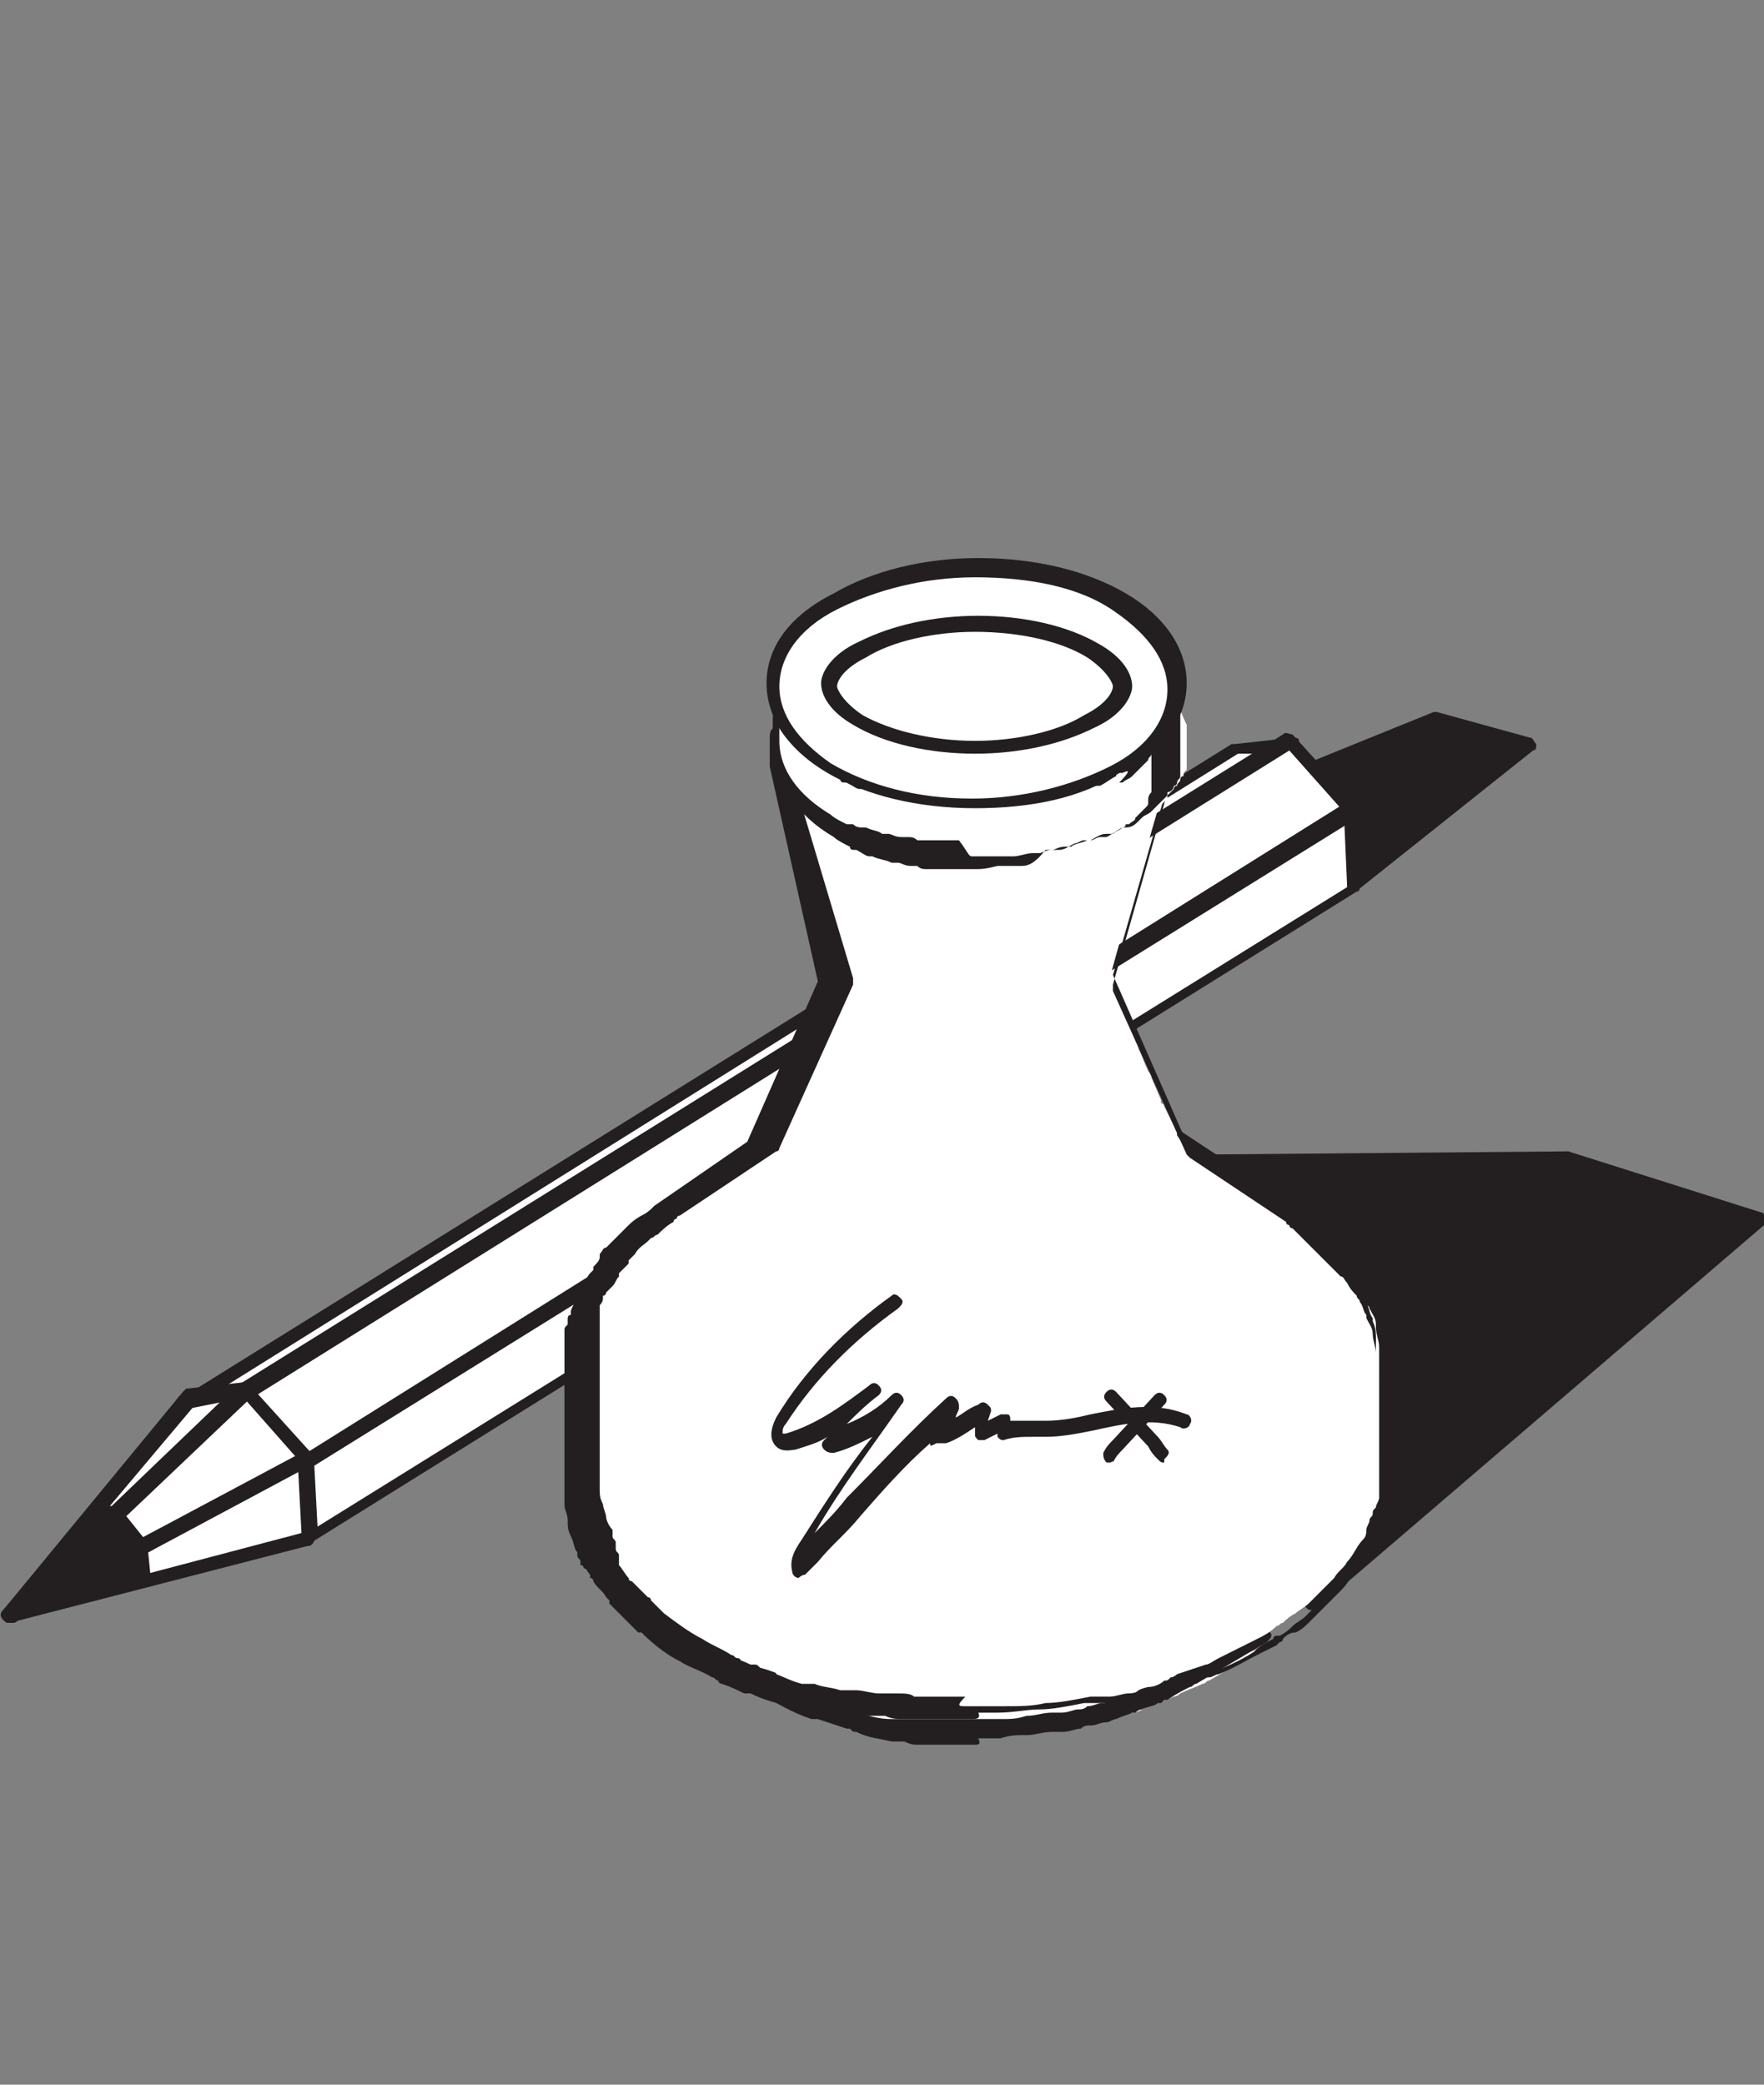 <?xml version="1.0" encoding="utf-8"?>
<!-- Generator: Adobe Illustrator 18.1.1, SVG Export Plug-In . SVG Version: 6.00 Build 0)  -->
<!DOCTYPE svg PUBLIC "-//W3C//DTD SVG 1.1//EN" "http://www.w3.org/Graphics/SVG/1.1/DTD/svg11.dtd">
<svg version="1.1" id="Layer_1" xmlns="http://www.w3.org/2000/svg" xmlns:xlink="http://www.w3.org/1999/xlink" x="0px" y="0px"
	 viewBox="0 0 55 65" enable-background="new 0 0 55 65" xml:space="preserve">
<rect x="0" y="0" width="55" height="65" fill="#808080" stroke="none"/>
<g>
	<g>
		<g enable-background="new    ">
			<g>
				<g>
					<polygon fill="#FFFFFF" points="5.9,43.6 38.5,23.3 40.3,23.1 7.7,43.4 					"/>
					<path fill="#231F20" d="M5.9,43.9c-0.1,0-0.2-0.1-0.2-0.1c0-0.1,0-0.2,0.1-0.3l32.6-20.3c0,0,0.1,0,0.1,0l1.8-0.2
						c0.1,0,0.2,0,0.2,0.1c0,0.1,0,0.2-0.1,0.3L7.8,43.6c0,0-0.1,0-0.1,0L5.9,43.9C5.9,43.9,5.9,43.9,5.9,43.9z M38.6,23.5L6.9,43.3
						l0.7-0.1l31.7-19.7L38.6,23.5z"/>
				</g>
			</g>
			<g>
				<g>
					<polygon fill="#FFFFFF" points="5.9,43.6 7.7,43.4 9.5,45.6 9.6,47.9 7.8,48.2 6,46 					"/>
					<path fill="#231F20" d="M7.8,48.4c-0.1,0-0.1,0-0.2-0.1l-1.9-2.1c0,0-0.1-0.1-0.1-0.1l-0.1-2.4c0-0.1,0.1-0.2,0.2-0.2l1.8-0.2
						c0.1,0,0.1,0,0.2,0.1l1.9,2.1c0,0,0.1,0.1,0.1,0.1l0.1,2.4c0,0.1-0.1,0.2-0.2,0.2L7.8,48.4C7.9,48.4,7.9,48.4,7.8,48.4z
						 M6.2,45.9l1.7,2l1.4-0.2l-0.1-2.1l-1.7-2l-1.4,0.2L6.2,45.9z"/>
				</g>
				<g>
					<polygon fill="#FFFFFF" points="8.9,47.3 8.1,47.4 6.7,45.7 6.7,44.3 7.4,44.2 8.8,45.8 					"/>
					<path fill="#231F20" d="M8.1,47.6c-0.1,0-0.1,0-0.2-0.1l-1.4-1.7c0,0-0.1-0.1-0.1-0.1l0-1.5c0-0.1,0.1-0.2,0.2-0.2l0.7-0.1
						c0.1,0,0.1,0,0.2,0.1L9,45.7c0,0,0.1,0.1,0.1,0.1l0,1.5c0,0.1-0.1,0.2-0.2,0.2L8.1,47.6C8.2,47.6,8.1,47.6,8.1,47.6z M6.9,45.7
						l1.3,1.5l0.4-0.1l0-1.2l-1.3-1.5l-0.4,0.1L6.9,45.7z"/>
				</g>
			</g>
			<g>
				<g>
					<polygon fill="#FFFFFF" points="7.7,43.4 40.3,23.1 42.2,25.2 9.5,45.6 					"/>
					<path fill="#231F20" d="M9.5,45.8c-0.1,0-0.1,0-0.2-0.1l-1.9-2.1c0,0-0.1-0.1-0.1-0.2c0-0.1,0-0.1,0.1-0.2l32.6-20.3
						c0.1-0.1,0.2,0,0.3,0l1.9,2.1c0,0,0.1,0.1,0.1,0.2c0,0.1,0,0.1-0.1,0.2L9.7,45.8C9.6,45.8,9.6,45.8,9.5,45.8z M8,43.5l1.6,1.8
						l32.2-20.1l-1.6-1.8L8,43.5z"/>
				</g>
			</g>
			<g>
				<g>
					<polygon fill="#FFFFFF" points="9.5,45.6 42.2,25.2 42.2,27.6 9.6,47.9 					"/>
					<path fill="#231F20" d="M9.6,48.2c0,0-0.1,0-0.1,0c-0.1,0-0.1-0.1-0.1-0.2l-0.1-2.4c0-0.1,0-0.2,0.1-0.2L42,25
						c0.1,0,0.2,0,0.2,0c0.1,0,0.1,0.1,0.1,0.2l0.1,2.4c0,0.1,0,0.2-0.1,0.2L9.7,48.1C9.7,48.2,9.7,48.2,9.6,48.2z M9.8,45.7
						l0.1,1.9l32.2-20l-0.1-1.9L9.8,45.7z"/>
				</g>
			</g>
		</g>
	</g>
	<g>
		<g>
			<polygon fill="#FFFFFF" points="0.3,50.4 0.3,50.4 7.7,43.4 5.9,43.6 			"/>
			<path fill="#231F20" d="M0.3,50.6c-0.1,0-0.1,0-0.2-0.1c-0.1-0.1-0.1-0.2,0-0.3l5.6-6.8c0,0,0.1-0.1,0.1-0.1l1.8-0.2
				c0.1,0,0.2,0,0.2,0.1c0,0.1,0,0.2,0,0.3l-7.3,7C0.5,50.6,0.4,50.6,0.3,50.6z M6,43.9l-3.2,3.8l4.2-4L6,43.9z"/>
		</g>
		<g>
			<polygon fill="#FFFFFF" points="9.5,45.6 7.7,43.4 0.3,50.4 			"/>
			<path fill="#231F20" d="M0.3,50.6c-0.1,0-0.1,0-0.2-0.1c-0.1-0.1-0.1-0.2,0-0.3l7.3-7c0,0,0.1-0.1,0.2-0.1c0.1,0,0.1,0,0.2,0.1
				l1.9,2.1c0,0.1,0.1,0.1,0.1,0.2c0,0.1-0.1,0.1-0.1,0.2l-9.2,4.8C0.4,50.6,0.4,50.6,0.3,50.6z M7.7,43.7l-6,5.7l7.5-4L7.7,43.7z"
				/>
		</g>
		<g>
			<polygon fill="#FFFFFF" points="0.3,50.4 0.3,50.4 0.3,50.4 			"/>
			<path fill="#231F20" d="M0.4,50.6c-0.1,0-0.2-0.1-0.2-0.2s0.1-0.2,0.2-0.2h0c0.1,0,0.2,0.1,0.2,0.2S0.5,50.6,0.4,50.6z"/>
		</g>
		<g>
			<polygon fill="#FFFFFF" points="0.3,50.4 9.6,47.9 9.5,45.6 0.3,50.4 			"/>
			<path fill="#231F20" d="M0.3,50.6c-0.1,0-0.2-0.1-0.2-0.1c0-0.1,0-0.2,0.1-0.3l9.2-4.8c0.1,0,0.2,0,0.2,0c0.1,0,0.1,0.1,0.1,0.2
				l0.1,2.4c0,0.1-0.1,0.2-0.2,0.2L0.3,50.6C0.4,50.6,0.4,50.6,0.3,50.6z M9.3,45.9l-7.1,3.8l7.2-1.9L9.3,45.9z"/>
		</g>
		<g>
			<polygon fill="#FFFFFF" points="0.3,50.4 0.3,50.4 0.3,50.4 			"/>
			<path fill="#231F20" d="M0.4,50.6c-0.1,0-0.2-0.1-0.2-0.2s0.1-0.2,0.2-0.2h0c0.1,0,0.2,0.1,0.2,0.2S0.5,50.6,0.4,50.6z"/>
		</g>
		<g>
			<rect x="0.3" y="50.4" fill="#FFFFFF" width="0" height="0"/>
			<path fill="#231F20" d="M0.4,50.6c-0.1,0-0.2-0.1-0.2-0.2s0.1-0.2,0.2-0.2h0c0.1,0,0.2,0.1,0.2,0.2S0.5,50.6,0.4,50.6z"/>
		</g>
	</g>
	<g>
		<polygon fill="#231F20" points="3,47.1 3.7,47.2 4.5,48.2 4.6,49.3 0.3,50.4 		"/>
		<path fill="#231F20" d="M0.3,50.6c-0.1,0-0.1,0-0.2-0.1c-0.1-0.1,0-0.2,0-0.3L2.9,47c0.1-0.1,0.1-0.1,0.2-0.1L3.7,47
			c0.1,0,0.1,0,0.1,0.1l0.8,1c0,0,0,0.1,0,0.1l0.1,1c0,0.1-0.1,0.2-0.2,0.2L0.3,50.6C0.4,50.6,0.4,50.6,0.3,50.6z M3.1,47.3L1,50
			l3.4-0.9l-0.1-0.8l-0.7-0.9L3.1,47.3z"/>
	</g>
	<g>
		<polygon fill="#231F20" points="42.2,27.6 47.7,23.3 44.8,22.5 41.1,24 42.2,25.2 		"/>
		<path fill="#231F20" d="M42.2,27.8C42.2,27.8,42.2,27.8,42.2,27.8c-0.2-0.1-0.2-0.1-0.2-0.2l-0.1-2.3l-1-1.2c0-0.1-0.1-0.1,0-0.2
			c0-0.1,0.1-0.1,0.1-0.2l3.7-1.5c0,0,0.1,0,0.1,0l2.9,0.8c0.1,0,0.1,0.1,0.2,0.2c0,0.1,0,0.2-0.1,0.2l-5.4,4.3
			C42.3,27.8,42.3,27.8,42.2,27.8z M41.5,24.1l0.8,1c0,0,0.1,0.1,0.1,0.1l0.1,1.9l4.8-3.7l-2.4-0.7L41.5,24.1z"/>
	</g>
	<g>
		<polyline fill="#231F20" points="40.9,50 54.8,38 48.8,36.1 37.2,36.2 		"/>
		<path fill="#231F20" d="M40.9,50.2c-0.1,0-0.1,0-0.2-0.1c-0.1-0.1-0.1-0.2,0-0.3l13.6-11.7l-5.6-1.8l-11.5,0.1c0,0,0,0,0,0
			c-0.1,0-0.2-0.1-0.2-0.2c0-0.1,0.1-0.2,0.2-0.2l11.6-0.1c0,0,0,0,0.1,0l6,1.9c0.1,0,0.1,0.1,0.2,0.2c0,0.1,0,0.2-0.1,0.2L41,50.2
			C41,50.2,41,50.2,40.9,50.2z"/>
	</g>
	<g enable-background="new    ">
		<defs>
			<path id="SVGID_1_" enable-background="new    " d="M40,37.7c-0.1-0.1-0.3-0.2-0.5-0.3l-3.9-2.6c0.1,0.1,0.2,0.1,0.3,0.2
				C37.3,35.8,38.6,36.8,40,37.7z"/>
		</defs>
		<defs>
			<path id="SVGID_2_" enable-background="new    " d="M40,37.9c0,0-0.1,0-0.1,0l0,0l0,0c-0.1-0.1-0.3-0.2-0.5-0.3c0,0,0,0,0,0
				l-3.9-2.6c-0.1-0.1-0.1-0.2-0.1-0.3c0.1-0.1,0.2-0.1,0.3-0.1c0.1,0.1,0.2,0.1,0.3,0.2l4.1,2.7c0.1,0,0.1,0.1,0.1,0.2
				C40.2,37.8,40.1,37.9,40,37.9C40,37.9,40,37.9,40,37.9z"/>
		</defs>
		<use xlink:href="#SVGID_1_"  overflow="visible" fill="#FFFFFF"/>
		<use xlink:href="#SVGID_2_"  overflow="visible" fill="#231F20"/>
		<clipPath id="SVGID_4_">
			<use xlink:href="#SVGID_1_"  overflow="visible"/>
		</clipPath>
		<clipPath id="SVGID_5_" clip-path="url(#SVGID_4_)">
			<use xlink:href="#SVGID_2_"  overflow="visible"/>
		</clipPath>
		<g clip-path="url(#SVGID_5_)" enable-background="new    ">
			<g>
				<path fill="#FFFFFF" d="M40,37.7l-4.1-2.7c-0.1-0.1-0.2-0.1-0.3-0.2l3.9,2.6C39.7,37.5,39.9,37.6,40,37.7"/>
				<path fill="#231F20" d="M40,37.9c0,0-0.1,0-0.1,0c-0.1-0.1-0.3-0.2-0.5-0.3c0,0,0,0,0,0l-3.9-2.6c-0.1-0.1-0.1-0.2-0.1-0.3
					c0.1-0.1,0.2-0.1,0.3-0.1c0.1,0.1,0.2,0.1,0.3,0.2l4.1,2.7c0,0,0,0,0,0l0,0c0.1,0.1,0.1,0.2,0.1,0.3
					C40.1,37.9,40.1,37.9,40,37.9z"/>
			</g>
		</g>
	</g>
	<g enable-background="new    ">
		<defs>
			<path id="SVGID_6_" enable-background="new    " d="M25,35c0.2-0.1,0.3-0.2,0.5-0.3c2.9-1.6,7.4-1.6,10.2,0.1l3.9,2.6
				c-4.8-2.9-12.8-3-17.8-0.2c-0.3,0.2-0.6,0.3-0.9,0.5C22.3,36.8,23.6,35.9,25,35z"/>
		</defs>
		<defs>
			<path id="SVGID_7_" enable-background="new    " d="M20.9,38c-0.1,0-0.1,0-0.2-0.1c-0.1-0.1,0-0.2,0.1-0.3l4.1-2.8
				c0.2-0.1,0.3-0.2,0.5-0.3c1.4-0.8,3.2-1.2,5.1-1.2c2,0,3.9,0.5,5.3,1.3c0,0,0,0,0,0l3.9,2.6c0.1,0.1,0.1,0.2,0.1,0.3
				c-0.1,0.1-0.2,0.1-0.3,0.1c-2.3-1.4-5.5-2.2-8.9-2.2c-3.2,0-6.3,0.7-8.6,2c-0.3,0.2-0.6,0.3-0.8,0.5l0,0C21,37.9,21,38,20.9,38z
				 M30.5,33.7c-1.8,0-3.6,0.4-4.9,1.1c-0.2,0.1-0.3,0.2-0.5,0.3L23.8,36c2-0.7,4.3-1.1,6.7-1.1c2.4,0,4.6,0.4,6.6,1.1l-1.5-1
				C34.2,34.2,32.4,33.7,30.5,33.7z"/>
		</defs>
		<use xlink:href="#SVGID_6_"  overflow="visible" fill="#FFFFFF"/>
		<use xlink:href="#SVGID_7_"  overflow="visible" fill="#231F20"/>
		<clipPath id="SVGID_8_">
			<use xlink:href="#SVGID_6_"  overflow="visible"/>
		</clipPath>
		<clipPath id="SVGID_9_" clip-path="url(#SVGID_8_)">
			<use xlink:href="#SVGID_7_"  overflow="visible"/>
		</clipPath>
		<g clip-path="url(#SVGID_9_)" enable-background="new    ">
			<g>
				<path fill="#FFFFFF" d="M39.5,37.4l-3.9-2.6c-2.7-1.7-7.3-1.7-10.2-0.1c-0.2,0.1-0.3,0.2-0.5,0.3l-4.1,2.8
					c0.3-0.2,0.6-0.4,0.9-0.5C26.8,34.4,34.7,34.5,39.5,37.4"/>
				<path fill="#231F20" d="M20.9,38c-0.1,0-0.1,0-0.2-0.1c-0.1-0.1,0-0.2,0.1-0.3l4.1-2.8c0.2-0.1,0.3-0.2,0.5-0.3
					c1.4-0.8,3.2-1.2,5.1-1.2c2,0,3.9,0.5,5.3,1.3c0,0,0,0,0,0l3.9,2.6c0.1,0,0.1,0.1,0.1,0.2c0,0.1-0.1,0.2-0.2,0.2
					c0,0-0.1,0-0.1,0c-2.3-1.4-5.5-2.2-8.9-2.2c-3.2,0-6.3,0.7-8.6,2c-0.3,0.2-0.6,0.3-0.8,0.5l0,0C21,37.9,21,38,20.9,38z
					 M30.5,33.7c-1.8,0-3.6,0.4-4.9,1.1c-0.2,0.1-0.3,0.2-0.5,0.3L23.8,36c2-0.7,4.3-1.1,6.7-1.1c2.4,0,4.6,0.4,6.6,1.1l-1.5-1
					C34.2,34.2,32.4,33.7,30.5,33.7z"/>
			</g>
		</g>
	</g>
	<g enable-background="new    ">
		<g>
			<path fill="#FFFFFF" d="M20.9,37.7L25,35c-1,0.7-1.6,1.5-1.7,2.4L18,41.9C18.1,40.4,19.1,38.9,20.9,37.7"/>
			<path fill="#231F20" d="M18,42.1c0,0-0.1,0-0.1,0c-0.1,0-0.1-0.1-0.1-0.2c0.2-1.6,1.3-3.1,3.1-4.3l4.1-2.8c0.1-0.1,0.2,0,0.3,0.1
				c0.1,0.1,0,0.2-0.1,0.3l0,0c-0.9,0.6-1.5,1.4-1.6,2.2c0,0.1,0,0.1-0.1,0.1l-5.3,4.6C18.1,42.1,18,42.1,18,42.1z M23.4,36.3
				L21,37.9c-1.4,1-2.4,2.1-2.7,3.4l4.8-4.1C23.1,36.9,23.2,36.6,23.4,36.3z"/>
		</g>
		<g>
			<path fill="#FFFFFF" d="M18,41.9l5.3-4.6c0,0.3,0,0.6,0.1,0.9L18,43.5C17.9,43,17.9,42.4,18,41.9"/>
			<path fill="#231F20" d="M18,43.7C18,43.7,18,43.7,18,43.7c-0.1,0-0.2-0.1-0.2-0.2c-0.1-0.6-0.2-1.1-0.1-1.7c0-0.1,0-0.1,0.1-0.1
				l5.3-4.6c0.1-0.1,0.2-0.1,0.3,0c0.1,0,0.1,0.1,0.1,0.2c0,0.3,0,0.6,0,0.8c0,0.1,0,0.2-0.1,0.2l-5.3,5.2
				C18.2,43.7,18.1,43.7,18,43.7z M18.2,42c0,0.3,0,0.7,0,1l4.9-4.9c0-0.1,0-0.2,0-0.3L18.2,42z"/>
		</g>
		<g>
			<path fill="#FFFFFF" d="M42.8,43.7l-5.3-5.3c0-0.1,0.1-0.2,0.1-0.3l5.4,5.1C42.9,43.4,42.9,43.6,42.8,43.7"/>
			<path fill="#231F20" d="M42.8,44c-0.1,0-0.1,0-0.2-0.1l-5.3-5.3c-0.1-0.1-0.1-0.1-0.1-0.2c0-0.1,0.1-0.2,0.1-0.3
				c0-0.1,0.1-0.1,0.2-0.2c0.1,0,0.2,0,0.2,0.1l5.4,5.1c0.1,0.1,0.1,0.1,0.1,0.2c0,0.2-0.1,0.4-0.1,0.5C43,43.9,43,43.9,42.8,44
				C42.9,44,42.8,44,42.8,44z M42.6,43.2L42.6,43.2C42.7,43.3,42.7,43.3,42.6,43.2L42.6,43.2z"/>
		</g>
		<g>
			<path fill="#FFFFFF" d="M43,43.2l-5.4-5.1c0-0.1,0-0.2,0-0.3l5.4,4.9C43,42.9,43,43.1,43,43.2"/>
			<path fill="#231F20" d="M43,43.4c-0.1,0-0.1,0-0.2-0.1l-5.4-5.1c-0.1-0.1-0.1-0.1-0.1-0.2c0-0.1,0-0.2,0-0.3
				c0-0.1,0.1-0.2,0.1-0.2c0.1,0,0.2,0,0.2,0l5.4,4.9c0.1,0,0.1,0.1,0.1,0.2c0,0.2,0,0.4-0.1,0.5C43.2,43.3,43.1,43.4,43,43.4
				C43,43.4,43,43.4,43,43.4z"/>
		</g>
		<g>
			<path fill="#FFFFFF" d="M43,42.7l-5.4-4.9c0-0.1,0-0.2,0-0.3l5.4,4.7C43,42.4,43,42.6,43,42.7"/>
			<path fill="#231F20" d="M43,42.9c-0.1,0-0.1,0-0.2-0.1L37.5,38c-0.1,0-0.1-0.1-0.1-0.2c0-0.1,0-0.2,0-0.3c0-0.1,0-0.2,0.1-0.2
				c0.1,0,0.2,0,0.2,0l5.4,4.7c0,0,0.1,0.1,0.1,0.2c0,0.2,0,0.3,0,0.5C43.2,42.8,43.2,42.9,43,42.9C43.1,42.9,43.1,42.9,43,42.9z"/>
		</g>
		<g>
			<path fill="#FFFFFF" d="M43,42.2l-5.4-4.7c0-0.1,0-0.2,0-0.3l5.4,4.5C43,41.9,43,42.1,43,42.2"/>
			<path fill="#231F20" d="M43,42.5c-0.1,0-0.1,0-0.1-0.1l-5.4-4.7c0,0-0.1-0.1-0.1-0.2c0-0.1,0-0.2,0-0.2c0-0.1,0-0.2,0.1-0.2
				c0.1,0,0.2,0,0.3,0l5.4,4.5c0,0,0.1,0.1,0.1,0.1c0,0.2,0,0.3,0,0.5c0,0,0,0,0,0C43.3,42.4,43.2,42.5,43,42.5
				C43,42.5,43,42.5,43,42.5z"/>
		</g>
		<g>
			<path fill="#FFFFFF" d="M43,41.8l-5.4-4.5c0-0.1,0-0.2-0.1-0.3l5.3,4.3C42.9,41.4,43,41.6,43,41.8"/>
			<path fill="#231F20" d="M43,42c-0.1,0-0.1,0-0.1-0.1l-5.4-4.5c0,0-0.1-0.1-0.1-0.1c0-0.1,0-0.2-0.1-0.2c0-0.1,0-0.2,0.1-0.2
				c0.1-0.1,0.2,0,0.3,0l5.3,4.3c0,0,0.1,0.1,0.1,0.1c0,0.2,0.1,0.3,0.1,0.5c0,0,0,0,0,0.1C43.2,41.9,43.1,42,43,42
				C43,42,43,42,43,42z"/>
		</g>
		<g>
			<path fill="#FFFFFF" d="M42.9,41.3L37.6,37c0-0.1-0.1-0.2-0.1-0.3l5.3,4.1C42.8,41,42.8,41.1,42.9,41.3"/>
			<path fill="#231F20" d="M42.9,41.5c-0.1,0-0.1,0-0.1,0l-5.3-4.3c0,0-0.1-0.1-0.1-0.1c0-0.1,0-0.2-0.1-0.2c0-0.1,0-0.2,0.1-0.3
				c0.1-0.1,0.2-0.1,0.3,0l5.3,4.1c0,0,0.1,0.1,0.1,0.1c0.1,0.2,0.1,0.3,0.2,0.5c0,0,0,0.1,0,0.1C43.1,41.4,43,41.5,42.9,41.5
				C42.9,41.5,42.9,41.5,42.9,41.5z"/>
		</g>
		<g>
			<path fill="#FFFFFF" d="M42.7,40.8l-5.3-4.1c0-0.1-0.1-0.2-0.1-0.3l5.2,3.9C42.6,40.5,42.7,40.7,42.7,40.8"/>
			<path fill="#231F20" d="M42.7,41L42.7,41c-0.1,0-0.1,0-0.1,0l-5.3-4.1c0,0-0.1-0.1-0.1-0.1c0-0.1-0.1-0.2-0.1-0.2
				c0-0.1,0-0.2,0.1-0.3c0.1-0.1,0.2-0.1,0.3,0l5.2,3.9c0,0,0,0,0.1,0.1c0.1,0.1,0.1,0.3,0.2,0.5c0,0,0,0.1,0,0.1
				C43,40.9,42.9,41,42.7,41z"/>
		</g>
		<g>
			<path fill="#FFFFFF" d="M42.5,40.4l-5.2-3.9c0-0.1-0.1-0.2-0.1-0.3l5.1,3.7C42.4,40.1,42.5,40.2,42.5,40.4"/>
			<path fill="#231F20" d="M42.5,40.6c0,0-0.1,0-0.1,0l-5.2-3.9c0,0,0,0-0.1-0.1c0-0.1-0.1-0.2-0.1-0.2c-0.1-0.1,0-0.2,0-0.3
				c0.1-0.1,0.2-0.1,0.3,0l5.1,3.7c0,0,0,0,0.1,0.1c0.1,0.1,0.2,0.3,0.3,0.5c0,0,0,0.1,0,0.1C42.8,40.5,42.7,40.6,42.5,40.6
				C42.5,40.6,42.5,40.6,42.5,40.6z"/>
		</g>
		<g>
			<path fill="#FFFFFF" d="M42.3,39.9l-5.1-3.7c-0.1-0.1-0.1-0.2-0.2-0.3l4.9,3.5C42.1,39.6,42.2,39.8,42.3,39.9"/>
			<path fill="#231F20" d="M42.3,40.1c0,0-0.1,0-0.1,0l-5.1-3.7c0,0,0,0-0.1-0.1c-0.1-0.1-0.1-0.2-0.2-0.2c-0.1-0.1-0.1-0.2,0-0.3
				c0.1-0.1,0.2-0.1,0.3,0l4.9,3.5c0,0,0,0,0,0c0.1,0.1,0.2,0.3,0.3,0.4c0,0,0.1,0.1,0.1,0.1C42.5,40,42.4,40.1,42.3,40.1
				C42.3,40.1,42.3,40.1,42.3,40.1z"/>
		</g>
		<g>
			<path fill="#FFFFFF" d="M42,39.5L37,35.9c-0.1-0.1-0.1-0.2-0.2-0.3l4.8,3.3C41.7,39.1,41.8,39.3,42,39.5"/>
			<path fill="#231F20" d="M42,39.7c0,0-0.1,0-0.1,0l-4.9-3.5c0,0,0,0,0,0c-0.1-0.1-0.1-0.2-0.2-0.2c-0.1-0.1-0.1-0.2,0-0.3
				c0.1-0.1,0.2-0.1,0.3,0l4.8,3.3c0,0,0,0,0,0c0.1,0.1,0.3,0.3,0.4,0.5c0,0,0.1,0.1,0.1,0.2C42.2,39.6,42.1,39.7,42,39.7
				C42,39.7,42,39.7,42,39.7z"/>
		</g>
		<g>
			<path fill="#FFFFFF" d="M41.6,39l-4.8-3.3c-0.1-0.1-0.2-0.2-0.3-0.3l4.6,3.1C41.3,38.7,41.4,38.8,41.6,39"/>
			<path fill="#231F20" d="M41.6,39.2c0,0-0.1,0-0.1,0l-4.8-3.3c0,0,0,0,0,0c-0.1-0.1-0.2-0.2-0.2-0.2c-0.1-0.1-0.1-0.2,0-0.3
				c0.1-0.1,0.2-0.1,0.3,0l4.6,3.1c0,0,0,0,0,0c0.2,0.1,0.3,0.3,0.5,0.5c0,0,0.1,0.1,0.1,0.2C41.8,39.1,41.7,39.2,41.6,39.2
				L41.6,39.2C41.6,39.2,41.6,39.2,41.6,39.2z"/>
		</g>
		<g>
			<path fill="#FFFFFF" d="M41.1,38.5l-4.6-3.1c-0.1-0.1-0.2-0.2-0.3-0.3l4.3,2.9C40.8,38.2,40.9,38.4,41.1,38.5"/>
			<path fill="#231F20" d="M41.1,38.8c0,0-0.1,0-0.1,0l-4.6-3.1c0,0,0,0,0,0c-0.1-0.1-0.2-0.2-0.3-0.3c-0.1-0.1-0.1-0.2,0-0.3
				c0.1-0.1,0.2-0.1,0.3-0.1l4.3,2.9c0,0,0,0,0,0c0.2,0.1,0.4,0.3,0.5,0.5c0.1,0,0.1,0.1,0.1,0.2C41.3,38.7,41.2,38.8,41.1,38.8
				C41.1,38.8,41.1,38.8,41.1,38.8z"/>
		</g>
		<g>
			<path fill="#FFFFFF" d="M40.6,38.1l-4.3-2.9c-0.1-0.1-0.2-0.2-0.3-0.2l4.1,2.7C40.2,37.8,40.4,37.9,40.6,38.1"/>
			<path fill="#231F20" d="M40.6,38.3c0,0-0.1,0-0.1,0l-4.3-2.9c0,0,0,0,0,0c-0.1-0.1-0.2-0.1-0.3-0.2c-0.1-0.1-0.1-0.2-0.1-0.3
				c0.1-0.1,0.2-0.1,0.3-0.1v0c0,0,0,0,0,0l4.1,2.7c0.2,0.1,0.4,0.3,0.6,0.4c0.1,0,0.1,0.1,0.1,0.2C40.8,38.2,40.7,38.3,40.6,38.3
				C40.6,38.3,40.6,38.3,40.6,38.3z"/>
		</g>
	</g>
	<g>
		<path fill="#FFFFFF" d="M38.2,51.9c0.1-0.1,0.1-0.1,0.2-0.2c0.1-0.1,0.1-0.1,0.2-0.2c0.1-0.1,0.2-0.2,0.3-0.3
			C39,51.1,39,51,39.1,51c0.1-0.1,0.2-0.2,0.3-0.4c0,0,0.1-0.1,0.1-0.1l0,0c1.1-1.9,0.4-4-2.1-5.6c-0.9-0.5-1.9-0.9-3-1.2
			c0.1,0,0.2,0.1,0.4,0.1l1.4-4.2c0.5,0.1,1,0.3,1.5,0.5c0.7,0.3,1.4,0.6,2.1,1l0-3.7c-0.6-0.4-1.3-0.7-2.1-1
			c-0.5-0.2-1-0.4-1.5-0.5c-0.4-0.1-0.9-0.2-1.3-0.3c-0.4-0.1-0.8-0.2-1.2-0.2c-0.4-0.1-0.8-0.1-1.2-0.1c-0.4,0-0.8-0.1-1.2-0.1
			c-0.4,0-0.8,0-1.3,0c-0.5,0-0.9,0-1.4,0.1c-0.5,0.1-1.1,0.1-1.6,0.2c-0.8,0.1-1.5,0.3-2.2,0.5c-1,0.3-1.9,0.7-2.7,1.2
			c-0.2,0.1-0.4,0.2-0.6,0.4c-0.6,0.4-1,0.7-1.4,1.1c-0.3,0.3-0.5,0.5-0.7,0.8l0,3.7c0.2-0.3,0.5-0.6,0.7-0.8
			c0.4-0.4,0.9-0.8,1.4-1.1c0.2-0.1,0.4-0.2,0.6-0.4c0.8-0.5,1.8-0.9,2.7-1.2c0.2-0.1,0.4-0.1,0.6-0.2l1.3,4.2
			c0.1,0,0.3-0.1,0.4-0.1c0,0,0.1,0,0.1,0c-1.1,0.3-2.1,0.6-3,1.1c-3.4,1.9-3.8,5-1.1,7.1c-0.5-0.2-1-0.5-1.4-0.7l0,0l0,0l2.3,1.3
			c0.5,0.3,1,0.5,1.6,0.8l0,0c0,0,0.1,0,0.1,0c0.3,0.1,0.6,0.2,0.9,0.3c0.1,0,0.2,0.1,0.3,0.1c0.4,0.1,0.7,0.2,1.1,0.2c0,0,0,0,0,0
			c0.1,0,0.3,0,0.4,0.1c0.2,0,0.3,0.1,0.5,0.1c0.1,0,0.3,0,0.4,0c0.2,0,0.3,0,0.5,0c0.1,0,0.3,0,0.4,0c0.2,0,0.3,0,0.5,0
			c0.1,0,0.3,0,0.4,0c0.2,0,0.3,0,0.5,0c0,0,0,0,0.1,0c0.3,0,0.5,0,0.8-0.1c0,0,0,0,0.1,0c0.3,0,0.5-0.1,0.8-0.1c0.1,0,0.2,0,0.3,0
			c0.2,0,0.4-0.1,0.5-0.1c0.1,0,0.2,0,0.3-0.1c0.2,0,0.3-0.1,0.5-0.1c0.1,0,0.2-0.1,0.3-0.1c0.2,0,0.3-0.1,0.5-0.2
			c0.1,0,0.2-0.1,0.3-0.1c0.2-0.1,0.3-0.1,0.5-0.2c0.1,0,0.2-0.1,0.2-0.1c0.2-0.1,0.5-0.2,0.7-0.3c0.1,0,0.1-0.1,0.2-0.1
			c0.7-0.4,1.5-0.9,2.2-1.3c-0.1,0.1-0.2,0.1-0.3,0.2C38.9,51.5,38.5,51.7,38.2,51.9z M36,39.6C36,39.6,36,39.6,36,39.6
			C36,39.6,36,39.6,36,39.6L36,39.6z M34.7,39.2C34.7,39.2,34.7,39.2,34.7,39.2C34.7,39.2,34.6,39.2,34.7,39.2
			C34.6,39.2,34.6,39.2,34.7,39.2z M33.4,39C33.4,39,33.4,39,33.4,39C33.4,39,33.4,39,33.4,39C33.4,39,33.4,39,33.4,39z M28.5,43.3
			c0.1,0,0.1,0,0.2,0c0.1,0,0.1,0,0.2,0c-0.3,0-0.6,0.1-0.9,0.1c0.1,0,0.2,0,0.2,0C28.3,43.4,28.4,43.4,28.5,43.3z M28.9,43.3
			c0.1,0,0.1,0,0.2,0c0.1,0,0.1,0,0.2,0c0,0,0.1,0,0.1,0s0.1,0,0.1,0c0,0,0.1,0,0.1,0c0,0,0,0,0.1,0C29.5,43.3,29.2,43.3,28.9,43.3
			C28.9,43.3,28.9,43.3,28.9,43.3z M29.9,43.2c0,0,0.1,0,0.1,0c0,0,0.1,0,0.1,0c0,0,0.1,0,0.1,0c0,0,0.1,0,0.1,0c0,0,0.1,0,0.1,0
			c0,0,0.1,0,0.1,0C30.4,43.2,30.1,43.2,29.9,43.2C29.8,43.2,29.8,43.2,29.9,43.2z M30.7,43.2c0.1,0,0.1,0,0.2,0c0.1,0,0.1,0,0.2,0
			c0.1,0,0.1,0,0.2,0c0.1,0,0.1,0,0.2,0c0.1,0,0.1,0,0.2,0c0,0,0,0,0,0C31.3,43.2,31,43.2,30.7,43.2C30.7,43.2,30.7,43.2,30.7,43.2z
			 M31.7,43.3c0.1,0,0.1,0,0.2,0c0.1,0,0.1,0,0.2,0c0.1,0,0.2,0,0.2,0c0,0,0.1,0,0.1,0c-0.3,0-0.6-0.1-0.9-0.1
			C31.6,43.3,31.7,43.3,31.7,43.3z M32.2,38.9C32.2,38.9,32.2,38.9,32.2,38.9C32.2,38.9,32.2,38.9,32.2,38.9
			C32.2,38.9,32.2,38.9,32.2,38.9z M31,38.8C31,38.8,31,38.8,31,38.8C31,38.8,31,38.8,31,38.8C31,38.8,31,38.8,31,38.8z M29.7,38.9
			C29.7,38.9,29.7,38.9,29.7,38.9C29.7,38.9,29.7,38.9,29.7,38.9C29.7,38.9,29.7,38.9,29.7,38.9z M28.3,38.9
			C28.3,38.9,28.3,38.9,28.3,38.9C28.3,38.9,28.3,38.9,28.3,38.9C28.3,38.9,28.3,38.9,28.3,38.9z M25.6,39.4L25.6,39.4
			c0.4-0.1,0.8-0.2,1.1-0.2c0.1,0,0.1,0,0.2,0C26.5,39.2,26,39.3,25.6,39.4z M27.9,43.4C28,43.4,28,43.4,27.9,43.4c0,0-0.1,0-0.1,0
			C27.9,43.4,27.9,43.4,27.9,43.4z M32.8,50.2c0,0.1-0.1,0.1-0.2,0.2c0,0-0.1,0.1-0.1,0.1c-0.1,0.1-0.2,0.2-0.4,0.3
			c-0.1,0.1-0.2,0.1-0.4,0.2c0,0-0.1,0-0.1,0c-0.1,0-0.2,0.1-0.3,0.1c-0.1,0-0.1,0-0.2,0c-0.1,0-0.2,0-0.3,0c-0.1,0-0.1,0-0.2,0
			c-0.1,0-0.2,0-0.3,0c-0.1,0-0.2,0-0.2,0c-0.1,0-0.2,0-0.2,0c-0.1,0-0.2,0-0.2,0c-0.1,0-0.1,0-0.2,0c-0.2,0-0.4-0.1-0.5-0.1
			c-0.2-0.1-0.3-0.1-0.5-0.2c-1-0.6-0.9-1.5,0.1-2.1c1-0.6,2.6-0.5,3.6,0C33,49.1,33.2,49.7,32.8,50.2z M32.5,43.3c0,0,0.1,0,0.1,0
			c0.1,0,0.2,0,0.2,0c0.1,0,0.2,0,0.3,0c0.1,0,0.1,0,0.2,0C33.1,43.4,32.8,43.4,32.5,43.3z M33.4,43.5
			C33.4,43.5,33.4,43.5,33.4,43.5c0.2,0,0.3,0.1,0.4,0.1c0.1,0,0.3,0.1,0.4,0.1c0,0,0,0,0,0C33.9,43.6,33.7,43.5,33.4,43.5z"/>
		<path fill="#231F20" d="M30.4,54.4L30.4,54.4c-0.2,0-0.3,0-0.4,0l-0.2,0c-0.1,0-0.2,0-0.3,0c-0.1,0-0.2,0-0.4,0l-0.1,0
			c0,0-0.1,0-0.1,0c-0.1,0-0.2,0-0.3,0c-0.1,0-0.2,0-0.4-0.1l-0.1,0c0,0-0.1,0-0.1,0c-0.1,0-0.2,0-0.2,0c0,0,0,0,0,0
			c-0.4-0.1-0.7-0.1-1.1-0.3c-0.1,0-0.1,0-0.2-0.1l-0.1,0c-0.3-0.1-0.6-0.2-0.9-0.3c0,0,0,0-0.1,0c0,0-0.1,0-0.1,0c0,0,0,0,0,0
			c-0.6-0.2-1.1-0.5-1.6-0.8l-2.1-1.2c-0.1,0-0.1-0.1-0.2-0.1l0,0c-0.1-0.1-0.1-0.2-0.1-0.3c0.1-0.1,0.2-0.2,0.3-0.1l0,0
			c0,0,0,0,0,0l0,0c0,0,0,0,0,0l0.2,0.1c-0.6-0.8-0.9-1.7-0.9-2.7c0.1-1.5,1.2-2.8,3-3.8c0.7-0.4,1.5-0.7,2.3-1L25,39.8
			c-0.1,0-0.3,0.1-0.4,0.1c-1,0.3-1.9,0.7-2.7,1.1c-0.2,0.1-0.4,0.2-0.6,0.3c-0.5,0.3-1,0.7-1.4,1.1c-0.3,0.3-0.5,0.5-0.7,0.8
			c-0.1,0.1-0.2,0.1-0.3,0.1c-0.1,0-0.2-0.1-0.2-0.2l0-3.7c0,0,0-0.1,0-0.1c0.2-0.3,0.5-0.6,0.8-0.9c0.4-0.4,0.9-0.8,1.5-1.2
			c0.2-0.1,0.4-0.2,0.6-0.4c0.8-0.5,1.8-0.9,2.8-1.2c0.7-0.2,1.5-0.4,2.3-0.6c0.5-0.1,1.1-0.2,1.6-0.2c0.5,0,0.9-0.1,1.4-0.1
			c0.4,0,0.9,0,1.3,0c0.4,0,0.8,0,1.2,0.1c0.4,0,0.8,0.1,1.2,0.1c0.4,0.1,0.8,0.1,1.3,0.2c0.5,0.1,0.9,0.2,1.3,0.3
			c0.5,0.1,1,0.3,1.5,0.5c0.8,0.3,1.5,0.6,2.1,1c0.1,0,0.1,0.1,0.1,0.2l0,3.6c0,0,0,0,0,0c0,0.1-0.1,0.2-0.2,0.2c0,0,0,0,0,0
			c0,0-0.1,0-0.1,0c-0.6-0.4-1.3-0.7-2-1c-0.4-0.2-0.8-0.3-1.3-0.4l-1.2,3.8c0.9,0.3,1.8,0.6,2.5,1.1c1.3,0.8,2.1,1.7,2.5,2.8
			c0.4,1,0.3,2.1-0.3,3.1c0,0,0,0,0,0.1c0,0,0,0.1-0.1,0.1c0,0,0,0,0,0c-0.1,0.1-0.1,0.2-0.2,0.3c0,0,0,0,0,0l0,0
			c0.1-0.1,0.2,0,0.3,0.1c0.1,0.1,0,0.2-0.1,0.3c0,0,0,0,0,0l-2.2,1.3c-0.1,0-0.1,0.1-0.2,0.1c-0.2,0.1-0.4,0.2-0.7,0.4
			c-0.1,0-0.1,0-0.2,0.1c0,0-0.1,0-0.1,0c-0.1,0.1-0.3,0.1-0.5,0.2c-0.1,0-0.2,0.1-0.2,0.1l-0.1,0c-0.2,0.1-0.3,0.1-0.5,0.2
			c-0.1,0-0.2,0.1-0.3,0.1c-0.2,0-0.3,0.1-0.5,0.1l0,0c-0.1,0-0.2,0-0.3,0.1c-0.2,0-0.3,0.1-0.6,0.1c0,0-0.1,0-0.1,0
			c-0.1,0-0.1,0-0.2,0c-0.3,0-0.5,0.1-0.8,0.1l0,0c0,0,0,0,0,0c-0.3,0-0.5,0-0.8,0.1c0,0,0,0,0,0l0,0c-0.1,0-0.2,0-0.4,0l-0.3,0
			C30.6,54.4,30.5,54.4,30.4,54.4z M25.4,53C25.4,53.1,25.4,53.1,25.4,53C25.4,53.1,25.4,53.1,25.4,53c0.4,0.1,0.7,0.2,1,0.3l0.1,0
			c0.1,0,0.1,0,0.2,0.1c0.4,0.1,0.7,0.2,1.1,0.2c0,0,0,0,0,0c0.1,0,0.1,0,0.2,0c0,0,0.1,0,0.1,0l0.1,0c0.1,0,0.2,0,0.3,0
			c0.1,0,0.2,0,0.3,0c0,0,0.1,0,0.1,0l0.1,0c0.1,0,0.2,0,0.3,0c0.1,0,0.2,0,0.3,0c0,0,0.1,0,0.1,0l0.1,0c0.1,0,0.2,0,0.4,0l0,0
			c0.1,0,0.2,0,0.3,0l0.3,0c0.1,0,0.2,0,0.4,0c0,0,0,0,0,0l0,0c0.3,0,0.5,0,0.8-0.1l0,0c0,0,0,0,0,0c0.3,0,0.5-0.1,0.8-0.1
			c0.1,0,0.1,0,0.2,0c0,0,0.1,0,0.1,0c0.2,0,0.4-0.1,0.5-0.1c0.1,0,0.2,0,0.3-0.1l0,0c0.2,0,0.3-0.1,0.5-0.1c0.1,0,0.2-0.1,0.3-0.1
			c0.1,0,0.3-0.1,0.5-0.2l0.1,0c0.1,0,0.2-0.1,0.2-0.1c0.2-0.1,0.4-0.1,0.5-0.2c0,0,0.1,0,0.1,0c0,0,0.1,0,0.1-0.1
			c0.2-0.1,0.5-0.2,0.7-0.3c0.1,0,0.1-0.1,0.2-0.1l0.8-0.5c0-0.1,0-0.1,0.1-0.1c0.1-0.1,0.1-0.1,0.2-0.2c0.1-0.1,0.1-0.1,0.2-0.2
			l0,0c0.1-0.1,0.2-0.2,0.3-0.3c0.1-0.1,0.1-0.1,0.2-0.2c0.1-0.1,0.2-0.2,0.2-0.3c0,0,0,0,0.1-0.1c0,0,0,0,0,0c0,0,0,0,0,0
			c1.1-1.8,0.3-3.8-2-5.3c-0.9-0.5-1.9-0.9-3-1.2c0,0,0,0,0,0c0,0,0,0,0,0c0,0,0,0,0,0l0,0l0,0c-0.3-0.1-0.5-0.1-0.8-0.2
			c0,0,0,0,0,0c0,0,0,0,0,0l0,0c-0.3,0-0.6-0.1-0.8-0.1l0,0l0,0c0,0,0,0,0,0c0,0,0,0,0,0c-0.3,0-0.6-0.1-0.9-0.1c0,0,0,0,0,0
			c0,0,0,0,0,0c0,0,0,0,0,0l0,0c-0.3,0-0.6,0-0.9,0l0,0c0,0,0,0,0,0c0,0,0,0,0,0c-0.3,0-0.6,0-0.9,0h0l0,0c0,0,0,0,0,0c0,0,0,0,0,0
			h0h0c-0.3,0-0.6,0-0.9,0.1l0,0h0c0,0,0,0,0,0c0,0,0,0,0,0h0c0,0,0,0,0,0c-0.3,0-0.6,0.1-0.9,0.1l0,0c0,0,0,0,0,0c0,0,0,0,0,0
			c0,0,0,0,0,0l0,0c0,0,0,0-0.1,0c0,0-0.1,0-0.1,0c-0.1,0-0.2-0.1-0.3-0.2c0-0.1,0.1-0.2,0.2-0.3h0l0,0c0,0,0,0,0,0c0,0,0,0,0,0
			c0,0,0,0,0.1,0l0,0c0,0,0,0,0,0c0,0,0,0,0,0c0,0,0,0,0,0c0,0,0,0,0,0c0.1,0,0.2,0,0.2,0c0.1,0,0.2,0,0.3,0c0.1,0,0.1,0,0.2,0
			c0.1,0,0.1,0,0.2,0c0,0,0,0,0,0c0,0,0,0,0,0l0,0c0.1,0,0.1,0,0.2,0c0.1,0,0.1,0,0.2,0c0.1,0,0.1,0,0.2,0c0.1,0,0.1,0,0.2,0
			c0.1,0,0.1,0,0.2,0l0.1,0c0,0,0,0,0,0c0,0,0,0,0,0l0.1,0c0.1,0,0.1,0,0.2,0c0,0,0.1,0,0.1,0c0,0,0.1,0,0.1,0c0,0,0.1,0,0.1,0
			l0.1,0l0.2,0c0,0,0,0,0,0h0c0,0,0,0,0,0c0,0,0,0,0,0l0,0c0.1,0,0.1,0,0.2,0c0.1,0,0.1,0,0.2,0c0.1,0,0.1,0,0.2,0
			c0.1,0,0.1,0,0.2,0c0.1,0,0.1,0,0.2,0l0,0l0,0l0,0l0,0l0,0l0,0c0,0,0,0,0,0h0l0,0c0,0,0,0,0,0h0c0,0,0,0,0,0c0,0,0,0,0,0
			c0,0,0,0,0,0h0c0,0,0,0,0,0l0,0l0,0h0l0,0l0,0h0c0,0,0,0,0,0c0.1,0,0.1,0,0.2,0c0.1,0,0.1,0,0.2,0c0.1,0,0.1,0,0.2,0
			c0.1,0,0.2,0,0.2,0l0.1,0v0h0c0,0,0,0,0,0c0,0,0,0,0,0l0.1,0c0.1,0,0.2,0,0.2,0c0.1,0,0.2,0,0.3,0c0.1,0,0.1,0,0.2,0l0,0
			c0,0,0,0,0,0c0,0,0,0,0,0l0.1,0c0.1,0,0.2,0,0.4,0.1c0.1,0,0.3,0.1,0.4,0.1l0,0c0,0,0,0,0,0c0,0,0,0,0,0c0.1,0,0.1,0,0.2,0
			l1.3-3.9c0,0,0,0,0-0.1c0-0.1,0.2-0.2,0.3-0.2c0,0,0,0,0,0l0,0c0,0,0,0,0,0c0.5,0.1,1,0.3,1.5,0.5c0.6,0.2,1.2,0.5,1.7,0.8l0-3.2
			c-0.6-0.3-1.2-0.7-1.9-0.9c-0.5-0.2-1-0.4-1.5-0.5c-0.4-0.1-0.9-0.2-1.3-0.3c-0.4-0.1-0.8-0.2-1.2-0.2c-0.4-0.1-0.8-0.1-1.2-0.1
			c-0.4,0-0.8-0.1-1.2-0.1c-0.4,0-0.8,0-1.3,0c-0.5,0-0.9,0-1.4,0.1c-0.5,0.1-1,0.1-1.6,0.2c-0.8,0.1-1.5,0.3-2.2,0.5
			c-1,0.3-1.9,0.7-2.7,1.1c-0.2,0.1-0.4,0.2-0.6,0.3c-0.5,0.3-1,0.7-1.4,1.1c-0.3,0.2-0.5,0.5-0.7,0.7l0,3c0.1-0.1,0.2-0.3,0.4-0.4
			c0.4-0.4,0.9-0.8,1.5-1.2c0.2-0.1,0.4-0.2,0.6-0.4c0.8-0.5,1.8-0.9,2.8-1.2c0.1,0,0.3-0.1,0.4-0.1c0.1,0,0.1,0,0.2,0
			c0.1,0,0.2,0,0.3,0.1l1.3,4c0.1,0,0.1,0,0.2,0c0,0,0.1,0,0.1,0c0,0,0,0,0,0c0,0,0,0,0,0c0.1,0,0.2,0,0.3,0.2c0,0.1,0,0.2-0.2,0.3
			c0,0,0,0,0,0c-1.1,0.3-2.1,0.6-2.9,1.1c-1.7,0.9-2.7,2.2-2.8,3.5c-0.1,1.2,0.5,2.3,1.7,3.3c0,0,0.1,0.1,0.1,0.1l0.7,0.4
			C24.3,52.6,24.8,52.8,25.4,53C25.3,53,25.4,53,25.4,53z M30.5,51.3c0,0-0.1,0-0.1,0c-0.1,0-0.2,0-0.2,0c-0.1,0-0.2,0-0.3,0
			c-0.1,0-0.1,0-0.2,0c-0.2,0-0.4-0.1-0.6-0.2c-0.2-0.1-0.4-0.2-0.5-0.2c-0.5-0.3-0.8-0.8-0.8-1.2c0-0.5,0.3-0.9,0.9-1.2
			c0.5-0.3,1.2-0.4,1.9-0.4c0.7,0,1.4,0.2,1.9,0.5c0.4,0.3,0.7,0.6,0.8,1c0.1,0.3,0,0.6-0.2,0.9c0,0.1-0.1,0.1-0.2,0.2c0,0,0,0,0,0
			c0,0,0,0-0.1,0.1c-0.1,0.1-0.3,0.2-0.4,0.3c-0.1,0.1-0.3,0.1-0.4,0.2c0,0-0.1,0-0.1,0c0,0,0,0,0,0c-0.1,0-0.2,0.1-0.3,0.1
			c0,0-0.1,0-0.1,0l0,0c-0.1,0-0.2,0-0.3,0c-0.1,0-0.1,0-0.2,0c-0.1,0-0.2,0-0.3,0C30.5,51.3,30.5,51.3,30.5,51.3z M30.5,48.4
			c-0.6,0-1.2,0.1-1.6,0.4c-0.4,0.2-0.7,0.5-0.7,0.8c0,0.3,0.2,0.6,0.6,0.8c0.1,0.1,0.3,0.1,0.4,0.2c0.1,0.1,0.3,0.1,0.5,0.1
			c0.1,0,0.1,0,0.2,0c0.1,0,0.1,0,0.2,0c0.1,0,0.2,0,0.2,0c0.1,0,0.2,0,0.2,0c0.1,0,0.2,0,0.2,0c0.1,0,0.1,0,0.2,0
			c0.1,0,0.2,0,0.3,0l0,0c0,0,0.1,0,0.1,0c0.1,0,0.2-0.1,0.3-0.1c0,0,0,0,0.1,0c0,0,0,0,0.1,0c0.1-0.1,0.2-0.1,0.3-0.2
			c0.1-0.1,0.2-0.1,0.3-0.2c0,0,0,0,0,0c0,0,0,0,0,0c0.1-0.1,0.1-0.1,0.1-0.2c0.1-0.2,0.2-0.4,0.1-0.5c-0.1-0.2-0.3-0.5-0.6-0.7
			C31.8,48.6,31.1,48.4,30.5,48.4z M25.6,39.6c-0.1,0-0.2-0.1-0.2-0.2c0-0.1,0-0.2,0.1-0.3c0,0,0,0,0,0l0.1,0
			c0.4-0.1,0.7-0.2,1.1-0.2c0,0,0.1,0,0.1,0c0,0,0,0,0.1,0l0,0h0c0.1,0,0.2,0.1,0.3,0.2c0,0.1-0.1,0.2-0.2,0.3
			c-0.5,0.1-0.9,0.2-1.2,0.2l0,0L25.6,39.6C25.7,39.6,25.6,39.6,25.6,39.6z M34.7,39.5C34.7,39.5,34.7,39.5,34.7,39.5L34.7,39.5
			L34.7,39.5l-0.1,0h0c-0.1,0-0.2-0.1-0.2-0.3c0-0.1,0.1-0.2,0.3-0.2l0,0c0,0,0,0,0,0c0,0,0,0,0,0c0.1,0,0.2,0.1,0.2,0.3
			C34.9,39.4,34.8,39.5,34.7,39.5z M33.4,39.3C33.4,39.3,33.4,39.3,33.4,39.3L33.4,39.3c-0.2,0-0.3-0.1-0.3-0.3
			c0-0.1,0.1-0.2,0.3-0.2c0,0,0,0,0,0l0,0c0.1,0,0.2,0.1,0.2,0.3C33.7,39.2,33.6,39.3,33.4,39.3z M28.3,39.2c-0.1,0-0.2-0.1-0.2-0.2
			c0-0.1,0.1-0.2,0.2-0.2c0,0,0,0,0,0c0,0,0,0,0,0c0.1,0,0.2,0.1,0.2,0.2C28.6,39,28.5,39.2,28.3,39.2
			C28.4,39.2,28.4,39.2,28.3,39.2L28.3,39.2C28.4,39.2,28.4,39.2,28.3,39.2C28.3,39.2,28.3,39.2,28.3,39.2L28.3,39.2
			C28.3,39.2,28.3,39.2,28.3,39.2C28.3,39.2,28.3,39.2,28.3,39.2z M32.2,39.1C32.2,39.1,32.2,39.1,32.2,39.1L32.2,39.1
			C32.2,39.1,32.2,39.1,32.2,39.1C32.2,39.1,32.2,39.1,32.2,39.1L32.2,39.1c-0.2,0-0.2-0.1-0.2-0.2c0-0.1,0.1-0.2,0.2-0.2
			c0,0,0,0,0,0c0,0,0,0,0,0c0.1,0,0.2,0.1,0.2,0.2C32.4,39,32.3,39.1,32.2,39.1z M29.7,39.1c-0.1,0-0.2-0.1-0.2-0.2
			c0-0.1,0.1-0.2,0.2-0.2c0,0,0,0,0,0c0.1,0,0.2,0.1,0.2,0.2C29.9,39,29.8,39.1,29.7,39.1L29.7,39.1C29.7,39.1,29.7,39.1,29.7,39.1z
			 M31,39.1C31,39.1,31,39.1,31,39.1L31,39.1C31,39.1,31,39.1,31,39.1L31,39.1l0-0.4c0,0,0,0,0,0l0,0c0,0,0,0,0,0
			c0.1,0,0.2,0.1,0.2,0.2C31.2,39,31.1,39.1,31,39.1z"/>
	</g>
	<g>
		<path fill="#FFFFFF" d="M43,44.9l0-0.6c0-0.2,0-0.4,0-0.6l0-1.2c0-0.2,0-0.3,0-0.5c0,0,0,0,0,0c0-0.2-0.1-0.4-0.1-0.6
			c0,0,0-0.1,0-0.1c0-0.2-0.1-0.3-0.2-0.5c0,0,0-0.1-0.1-0.1c-0.1-0.2-0.1-0.3-0.2-0.5c0-0.1-0.1-0.1-0.1-0.2
			c-0.1-0.1-0.2-0.3-0.3-0.4c-0.1-0.1-0.1-0.2-0.2-0.3c-0.1-0.1-0.2-0.2-0.3-0.3c-0.1-0.1-0.2-0.2-0.3-0.3c-0.1-0.1-0.2-0.2-0.3-0.3
			c-0.1-0.1-0.2-0.2-0.4-0.3c-0.1-0.1-0.2-0.2-0.4-0.3c-0.1,0-0.1-0.1-0.2-0.1c-1-0.7-2-1.3-3-2l-0.2-0.3c0,0,0,0,0-0.1l-0.4-0.8
			c0,0,0-0.1-0.1-0.1c0,0,0-0.1,0-0.1l-0.3-0.7c0-0.1-0.1-0.2-0.1-0.2c-0.1-0.2-0.2-0.5-0.3-0.7c0-0.1-0.1-0.2-0.1-0.3
			c-0.1-0.2-0.2-0.5-0.3-0.7c-0.1-0.2-0.2-0.4-0.3-0.6l0-0.1c0-0.1-0.1-0.2-0.1-0.3c0,0,0-0.1-0.1-0.2c0.6-2.2,1.3-4.5,1.9-6.7
			c0-0.1,0.1-0.3,0.1-0.4c0,0,0-0.1,0-0.1c0-0.1,0-0.2,0-0.3c0-0.1,0-0.1,0-0.2c0-0.1,0-0.2-0.1-0.2c0-0.1,0-0.1-0.1-0.2
			c0-0.1-0.1-0.2-0.1-0.2c0-0.1-0.1-0.1-0.1-0.2c0-0.1-0.1-0.1-0.1-0.2c0-0.1-0.1-0.1-0.1-0.2c-0.1-0.1-0.1-0.1-0.2-0.2
			c-0.1-0.1-0.1-0.1-0.2-0.2c-0.1-0.1-0.1-0.1-0.2-0.2c-0.1-0.1-0.1-0.1-0.2-0.2c0,0-0.1-0.1-0.1-0.1c-0.1-0.1-0.2-0.1-0.3-0.2
			c-0.1-0.1-0.2-0.1-0.3-0.2c0,0,0,0-0.1,0c-0.1,0-0.2-0.1-0.3-0.1c-0.1,0-0.1-0.1-0.2-0.1c0,0,0,0-0.1,0c-0.1,0-0.1-0.1-0.2-0.1
			c-0.1,0-0.1-0.1-0.2-0.1c0,0-0.1,0-0.1,0c-0.1,0-0.1,0-0.2-0.1c-0.1,0-0.1,0-0.2-0.1c-0.1,0-0.1,0-0.2,0c-0.1,0-0.1,0-0.2,0
			c0,0-0.1,0-0.1,0c-0.1,0-0.2,0-0.3-0.1c0,0-0.1,0-0.1,0c0,0,0,0,0,0c-0.1,0-0.3,0-0.4-0.1c0,0,0,0-0.1,0c0,0-0.1,0-0.1,0
			c-0.1,0-0.2,0-0.2,0c-0.1,0-0.1,0-0.2,0c-0.1,0-0.1,0-0.2,0c0,0-0.1,0-0.1,0c-0.1,0-0.2,0-0.3,0c0,0-0.1,0-0.1,0c0,0,0,0,0,0
			c-0.2,0-0.3,0-0.5,0c0,0,0,0,0,0c-0.1,0-0.1,0-0.2,0c-0.1,0-0.2,0-0.3,0c0,0-0.1,0-0.1,0c-0.1,0-0.2,0-0.3,0c-0.1,0-0.2,0-0.2,0
			c0,0-0.1,0-0.1,0c-0.1,0-0.3,0-0.4,0.1c-0.1,0-0.1,0-0.2,0c0,0,0,0,0,0c-0.2,0-0.4,0.1-0.6,0.2c0,0-0.1,0-0.1,0
			c-0.2,0.1-0.3,0.1-0.5,0.2c0,0-0.1,0-0.1,0c-0.1,0-0.2,0.1-0.3,0.1c0,0,0,0,0,0c-0.2,0.1-0.3,0.2-0.5,0.2
			c-0.2,0.1-0.3,0.2-0.5,0.3c0,0-0.1,0.1-0.1,0.1c0,0-0.1,0.1-0.1,0.1c0,0-0.1,0.1-0.1,0.1c-0.1,0.1-0.1,0.1-0.2,0.2
			c0,0-0.1,0-0.1,0.1c0,0.1-0.1,0.1-0.1,0.2c0,0-0.1,0.1-0.1,0.1c0,0,0,0,0,0c-0.1,0.1-0.1,0.2-0.2,0.3c0,0,0,0,0,0c0,0,0,0,0,0
			c0,0.1-0.1,0.1-0.1,0.2c0,0,0,0.1,0,0.1c0,0,0,0.1,0,0.1c0,0,0,0,0,0.1c0,0.1,0,0.2-0.1,0.3c0,0,0,0,0,0c0,0,0,0,0,0.1
			c0,0.1,0,0.1,0,0.2c0,0.1,0,0.1,0,0.2c0,0,0,0,0,0c0,0,0,0,0,0c0,0.1,0,0.2,0,0.3c0,0,0,0.1,0,0.1l0,0l0,0c0.7,2.2,1.3,4.5,2,6.7
			c0,0,0,0.1-0.1,0.1L26,30.9c0,0,0,0.1-0.1,0.1c-0.1,0.2-0.2,0.5-0.3,0.7c-0.1,0.2-0.2,0.5-0.3,0.7c0,0.1-0.1,0.2-0.1,0.3
			c-0.1,0.2-0.2,0.5-0.3,0.7c-0.1,0.2-0.2,0.5-0.3,0.7c0,0.1-0.1,0.2-0.1,0.3l-0.4,0.8c0,0,0,0,0,0c-0.1,0.1-0.1,0.3-0.2,0.4l0,0.1
			c-1,0.7-2,1.4-3,2c0,0,0,0,0,0c-0.1,0-0.1,0.1-0.2,0.1c-0.2,0.1-0.4,0.3-0.6,0.4c-0.1,0.1-0.2,0.2-0.3,0.2
			c-0.1,0.1-0.3,0.2-0.4,0.4c-0.1,0.1-0.2,0.2-0.2,0.3c-0.1,0.1-0.2,0.2-0.3,0.3l0,0c0,0,0,0.1-0.1,0.1c0,0,0,0.1-0.1,0.1
			c-0.1,0.1-0.1,0.2-0.2,0.3c0,0,0,0,0,0c0,0.1-0.1,0.1-0.1,0.2c0,0,0,0,0,0c0,0.1-0.1,0.1-0.1,0.2c0,0.1-0.1,0.2-0.1,0.3
			c0,0.1-0.1,0.1-0.1,0.2c0,0,0,0,0,0c0,0.1,0,0.1-0.1,0.2c0,0.1,0,0.1-0.1,0.2c0,0.1-0.1,0.2-0.1,0.3c0,0,0,0,0,0
			c0,0.1,0,0.1,0,0.2c0,0.1,0,0.1,0,0.2c0,0.1,0,0.2,0,0.3c0,0,0,0.1,0,0.1v0l0,0c0,0.4,0,0.8,0,1.2l0,0.6c0,0.2,0,0.4,0,0.6l0,1.2
			c0,0.1,0,0.1,0,0.2c0,0.1,0,0.2,0,0.2c0,0.2,0,0.3,0.1,0.5c0,0.2,0.1,0.3,0.1,0.5c0,0,0,0,0,0c0,0,0,0,0,0c0,0.1,0.1,0.3,0.2,0.4
			c0,0,0,0.1,0.1,0.1c0,0.1,0.1,0.1,0.1,0.2c0,0.1,0.1,0.1,0.1,0.2c0.1,0.1,0.1,0.2,0.2,0.3c0,0,0,0.1,0.1,0.1c0,0,0,0,0,0
			c0.1,0.2,0.2,0.3,0.4,0.5c0,0,0,0,0.1,0.1c0,0,0.1,0.1,0.1,0.1c0.1,0.1,0.2,0.2,0.2,0.3c0.1,0.1,0.1,0.1,0.2,0.1
			c0.1,0.1,0.1,0.1,0.2,0.2c0.1,0,0.1,0.1,0.1,0.1l0.1,0c0.4,0.3,0.8,0.6,1.2,0.9c0.3,0.2,0.6,0.4,1,0.5c0.1,0.1,0.2,0.1,0.3,0.2
			c0.2,0.1,0.5,0.2,0.7,0.3c0,0,0,0,0.1,0c0.1,0,0.1,0,0.2,0.1c0.4,0.1,0.8,0.3,1.2,0.4c0.1,0,0.1,0,0.2,0.1c0.1,0,0.2,0,0.2,0.1
			c0.3,0.1,0.5,0.1,0.8,0.2c0.1,0,0.2,0.1,0.3,0.1c0.1,0,0.1,0,0.2,0c0.2,0,0.5,0.1,0.7,0.1c0.1,0,0.3,0,0.4,0.1c0,0,0.1,0,0.1,0
			c0.2,0,0.4,0,0.6,0.1c0.1,0,0.3,0,0.4,0c0,0,0.1,0,0.1,0c0.2,0,0.4,0,0.6,0c0.2,0,0.3,0,0.5,0c0,0,0.1,0,0.1,0c0.2,0,0.5,0,0.7,0
			c0.1,0,0.3,0,0.4,0c0,0,0.1,0,0.1,0c0.4,0,0.9,0,1.3-0.1c0,0,0,0,0,0c0,0,0,0,0,0c0.5,0,0.9-0.1,1.4-0.2c0.1,0,0.1,0,0.2,0
			c0.1,0,0.3-0.1,0.4-0.1c0.2,0,0.4-0.1,0.6-0.1c0.2,0,0.4-0.1,0.6-0.1c0.2,0,0.4-0.1,0.5-0.2c0.1,0,0.1,0,0.2-0.1
			c0.1,0,0.2-0.1,0.2-0.1c0.3-0.1,0.6-0.2,0.9-0.3c0.1,0,0.2-0.1,0.4-0.2c0.4-0.2,0.8-0.4,1.2-0.6c0.2-0.1,0.4-0.2,0.6-0.4
			c0.1,0,0.1-0.1,0.2-0.1c0.1-0.1,0.2-0.2,0.4-0.3c0.1-0.1,0.3-0.2,0.4-0.3c0.1-0.1,0.2-0.2,0.3-0.3c0.1-0.1,0.1-0.1,0.2-0.2
			c0.1-0.1,0.2-0.2,0.2-0.2c0,0,0.1-0.1,0.1-0.1c0.1-0.2,0.3-0.3,0.4-0.5c0.2-0.2,0.3-0.5,0.5-0.7c0.1-0.1,0.1-0.2,0.1-0.3
			c0-0.1,0.1-0.2,0.1-0.3c0-0.1,0.1-0.1,0.1-0.2c0-0.1,0-0.1,0.1-0.2c0,0,0,0,0,0l0,0c0-0.1,0.1-0.2,0.1-0.3c0,0,0-0.1,0-0.1
			c0,0,0,0,0,0c0,0,0-0.1,0-0.1c0-0.1,0-0.2,0-0.2c0-0.1,0-0.2,0-0.3l0-0.1v0l0,0.1c0,0,0-0.1,0-0.1C43,45.7,43,45.3,43,44.9z"/>
		<path fill="#231F20" d="M30.3,53.6c-0.1,0-0.1,0-0.2,0l0,0l0,0c0,0,0,0,0,0l0,0c-0.1,0-0.2,0-0.3,0c-0.1,0-0.1,0-0.2,0l-0.1,0
			c-0.2,0-0.4,0-0.5,0c0,0,0,0-0.1,0c0,0-0.1,0-0.1,0c-0.1,0-0.2,0-0.3,0c-0.1,0-0.1,0-0.2,0l-0.1,0c-0.2,0-0.4,0-0.6-0.1
			c0,0,0,0-0.1,0c0,0-0.1,0-0.1,0c-0.1,0-0.2,0-0.2,0c-0.1,0-0.1,0-0.2,0c-0.2,0-0.5-0.1-0.7-0.1c0,0,0,0-0.1,0c0,0-0.1,0-0.1,0
			c-0.1,0-0.1,0-0.2,0c0,0-0.1,0-0.1,0c-0.3-0.1-0.6-0.1-0.8-0.2c0,0-0.1,0-0.1,0c0,0-0.1,0-0.1,0c0,0-0.1,0-0.1,0c0,0-0.1,0-0.1,0
			c-0.4-0.1-0.8-0.2-1.2-0.4c0,0,0,0-0.1,0c0,0-0.1,0-0.1,0c0,0,0,0,0,0c0,0,0,0,0,0c-0.2-0.1-0.4-0.2-0.7-0.3l0,0
			c0,0-0.1,0-0.1-0.1c-0.1,0-0.1-0.1-0.2-0.1c-0.3-0.2-0.7-0.3-1-0.5c-0.4-0.2-0.8-0.5-1.2-0.9l-0.1,0c0,0,0,0,0,0
			c0,0-0.1-0.1-0.1-0.1c0,0,0,0-0.1-0.1c-0.1-0.1-0.1-0.1-0.2-0.2c0,0,0,0-0.1-0.1c0,0-0.1-0.1-0.1-0.1c-0.1-0.1-0.1-0.1-0.2-0.2
			l-0.1-0.1c0,0,0,0,0-0.1c0,0-0.1-0.1-0.1-0.1c0,0,0,0,0,0c0,0,0,0,0,0c-0.1-0.2-0.3-0.3-0.4-0.5c0,0,0,0,0,0l0,0
			c0,0,0-0.1-0.1-0.1c0,0,0,0,0,0l0-0.1c-0.1-0.1-0.1-0.2-0.2-0.2c0,0,0-0.1-0.1-0.1c0,0,0,0,0-0.1c0-0.1-0.1-0.1-0.1-0.2
			c0,0,0,0,0,0c0,0,0-0.1,0-0.1c-0.1-0.1-0.1-0.3-0.2-0.5c0,0,0,0,0,0c0,0,0,0,0,0c-0.1-0.2-0.1-0.3-0.1-0.5c0-0.2-0.1-0.3-0.1-0.5
			c0-0.1,0-0.1,0-0.2c0,0,0-0.1,0-0.1c0,0,0,0,0-0.1c0,0,0-0.1,0-0.1l0-3.7c0,0,0-0.1,0-0.1c0-0.1,0-0.2,0-0.2c0,0,0-0.1,0-0.1
			c0,0,0,0,0-0.1c0,0,0-0.1,0-0.1c0,0,0,0,0-0.1c0,0,0-0.1,0-0.1c0,0,0,0,0-0.1c0-0.1,0-0.1,0-0.2c0,0,0-0.1,0-0.1l0,0
			c0-0.1,0-0.1,0.1-0.2c0,0,0,0,0-0.1c0,0,0-0.1,0-0.1c0,0,0,0,0,0c0,0,0-0.1,0.1-0.1c0,0,0,0,0-0.1c0-0.1,0.1-0.2,0.1-0.3
			c0,0,0-0.1,0-0.1c0,0,0-0.1,0.1-0.2c0,0,0,0,0,0c0-0.1,0.1-0.1,0.1-0.2l0.1-0.1c0.1-0.1,0.1-0.2,0.2-0.3l0,0c0,0,0,0,0.1-0.1
			c0,0,0,0,0,0c0,0,0,0,0-0.1c0,0,0,0,0,0c0.1-0.1,0.2-0.2,0.2-0.3l0-0.1c0.1-0.1,0.1-0.2,0.2-0.2c0.1-0.1,0.3-0.3,0.4-0.4
			c0,0,0.1-0.1,0.1-0.1c0.1-0.1,0.1-0.1,0.2-0.2c0.2-0.2,0.4-0.3,0.6-0.4c0,0,0.1,0,0.1-0.1c0,0,0.1-0.1,0.1-0.1c0,0,0,0,0,0l2.9-2
			l2.2-5L24,23.9c0,0,0,0,0,0c0,0,0-0.1,0-0.1c0-0.1,0-0.2,0-0.3c0,0,0,0,0,0c0,0,0,0,0,0l0,0c0-0.1,0-0.1,0-0.2c0,0,0-0.1,0-0.1
			l0-0.1c0,0,0,0,0-0.1c0,0,0,0,0,0c0-0.1,0-0.2,0.1-0.3c0,0,0,0,0-0.1c0,0,0,0,0,0c0,0,0,0,0-0.1l0,0c0,0,0,0,0,0c0,0,0-0.1,0-0.1
			c0-0.1,0.1-0.2,0.1-0.2l0,0c0,0,0,0,0,0c0,0,0,0,0,0c0.1-0.1,0.1-0.2,0.2-0.3c0,0,0,0,0,0c0,0,0,0,0,0c0,0,0.1-0.1,0.1-0.1l0,0
			c0,0,0,0,0-0.1c0,0,0.1-0.1,0.1-0.1c0,0,0,0,0.1-0.1c0,0,0,0,0,0c0.1-0.1,0.2-0.1,0.2-0.2c0,0,0,0,0,0c0,0,0.1-0.1,0.1-0.1
			c0,0,0.1,0,0.1-0.1c0,0,0,0,0,0c0,0,0.1-0.1,0.1-0.1c0.2-0.1,0.3-0.2,0.5-0.3c0.2-0.1,0.3-0.2,0.5-0.3c0,0,0,0,0,0
			c0.1,0,0.2-0.1,0.3-0.1c0,0,0,0,0.1,0c0,0,0,0,0,0c0.2-0.1,0.3-0.1,0.5-0.2c0,0,0,0,0.1,0c0,0,0.1,0,0.1,0
			c0.2-0.1,0.4-0.1,0.7-0.2c0,0,0,0,0,0c0,0,0.1,0,0.1,0c0,0,0,0,0.1,0c0.1,0,0.3-0.1,0.4-0.1c0,0,0,0,0,0c0,0,0,0,0.1,0
			c0,0,0.1,0,0.1,0c0,0,0.1,0,0.1,0l0.1,0c0.1,0,0.1,0,0.2,0c0,0,0,0,0,0c0,0,0,0,0.1,0c0.1,0,0.2,0,0.3,0l0.1,0c0,0,0.1,0,0.1,0
			l0,0c0,0,0,0,0,0c0.1,0,0.3,0,0.4,0l0.1,0c0,0,0,0,0.1,0l0.1,0c0.1,0,0.2,0,0.3,0c0,0,0,0,0.1,0c0,0,0,0,0,0c0.1,0,0.1,0,0.2,0
			l0.1,0c0,0,0.1,0,0.1,0c0.1,0,0.1,0,0.2,0l0.1,0c0,0,0.1,0,0.1,0l0,0c0,0,0,0,0,0c0.2,0,0.3,0,0.5,0.1l0,0c0,0,0,0,0.1,0l0,0
			c0.1,0,0.2,0,0.3,0.1c0,0,0,0,0.1,0c0,0,0,0,0,0c0.1,0,0.1,0,0.2,0l0,0c0,0,0,0,0.1,0c0,0,0.1,0,0.1,0c0,0,0.1,0,0.1,0
			c0,0,0,0,0.1,0c0.1,0,0.1,0,0.2,0.1c0,0,0,0,0,0c0,0,0,0,0.1,0c0,0,0.1,0,0.1,0.1c0,0,0,0,0.1,0l0.1,0c0.1,0,0.1,0,0.2,0.1
			c0,0,0,0,0,0c0,0,0,0,0,0c0,0,0.1,0,0.1,0.1c0,0,0,0,0.1,0l0,0c0.1,0,0.2,0.1,0.3,0.1c0,0,0,0,0,0c0,0,0,0,0,0
			c0.1,0.1,0.2,0.1,0.4,0.2c0.1,0.1,0.2,0.1,0.3,0.2c0,0,0.1,0,0.1,0.1c0,0,0,0,0,0c0.1,0.1,0.1,0.1,0.2,0.2
			c0.1,0.1,0.2,0.1,0.2,0.2c0.1,0.1,0.1,0.1,0.2,0.2c0.1,0.1,0.1,0.2,0.2,0.2l0,0c0,0.1,0.1,0.1,0.1,0.2c0.1,0.1,0.1,0.2,0.1,0.2
			l0,0c0,0,0.1,0.1,0.1,0.1c0,0.1,0.1,0.2,0.1,0.2l0,0.1c0,0,0,0.1,0,0.1c0,0.1,0,0.2,0.1,0.2l0,0c0,0,0,0,0,0c0,0,0,0.1,0,0.1
			c0,0.1,0,0.2,0,0.3c0,0,0,0,0,0c0,0,0,0.1,0,0.1c0,0.2,0,0.3-0.1,0.4l-1.9,6.6l2.2,5l3,2c0,0,0.1,0.1,0.1,0.1c0,0,0,0,0.1,0.1
			c0.1,0.1,0.2,0.2,0.4,0.3c0.1,0.1,0.3,0.2,0.4,0.3c0.1,0.1,0.2,0.2,0.3,0.3c0.1,0.1,0.2,0.2,0.3,0.3c0.1,0.1,0.2,0.2,0.3,0.3
			c0.1,0.1,0.1,0.2,0.2,0.3c0.1,0.1,0.2,0.3,0.3,0.4c0,0.1,0.1,0.1,0.1,0.2c0.1,0.2,0.2,0.3,0.2,0.5c0,0,0,0.1,0,0.1l0,0
			c0.1,0.2,0.1,0.4,0.2,0.5c0,0,0,0,0,0.1l0,0c0.1,0.2,0.1,0.4,0.1,0.6c0,0,0,0,0,0l0,0.1c0,0.1,0,0.3,0,0.4l0,3.7c0,0,0,0,0,0.1
			c0,0,0,0,0,0c0,0,0,0,0,0c0,0.1,0,0.1,0,0.2c0,0,0,0.1,0,0.1c0,0,0,0.1,0,0.1c0,0.1,0,0.1,0,0.2l0,0c0,0,0,0.1,0,0.1c0,0,0,0,0,0
			c0,0,0,0.1,0,0.1c0,0,0,0,0,0l0,0.1c0,0.1,0,0.2-0.1,0.3c0,0,0,0,0,0.1c0,0,0,0,0,0c0,0,0,0.1,0,0.1c0,0,0,0.1-0.1,0.1
			c0,0,0,0,0,0.1c0,0.1-0.1,0.2-0.1,0.2l0,0c0,0,0,0.1,0,0.1c0,0.1-0.1,0.1-0.1,0.2c-0.1,0.3-0.3,0.5-0.5,0.8
			c-0.1,0.2-0.3,0.3-0.4,0.5c0,0,0,0-0.1,0.1l-0.1,0.1c-0.1,0.1-0.1,0.1-0.2,0.2c0,0-0.1,0.1-0.1,0.1c0,0-0.1,0-0.1,0.1
			c-0.1,0.1-0.2,0.2-0.3,0.3c-0.1,0.1-0.3,0.2-0.4,0.3c-0.1,0.1-0.2,0.2-0.4,0.3c0,0,0,0-0.1,0c0,0-0.1,0-0.1,0.1
			c-0.2,0.1-0.4,0.2-0.6,0.4c-0.3,0.2-0.7,0.4-1.2,0.6c-0.1,0-0.2,0.1-0.3,0.1l-0.1,0c-0.3,0.1-0.6,0.2-1,0.4c0,0-0.1,0-0.1,0
			c0,0-0.1,0-0.1,0.1c0,0-0.1,0-0.1,0c0,0-0.1,0-0.1,0c-0.2,0.1-0.4,0.1-0.5,0.2l0,0c-0.2,0-0.4,0.1-0.6,0.1c-0.2,0-0.4,0.1-0.6,0.1
			c-0.1,0-0.1,0-0.2,0c-0.1,0-0.2,0-0.2,0c0,0-0.1,0-0.1,0c0,0,0,0-0.1,0c-0.5,0.1-1,0.2-1.4,0.2c0,0,0,0,0,0c0,0,0,0,0,0
			c-0.4,0-0.8,0.1-1.3,0.1c0,0,0,0,0,0c0,0,0,0-0.1,0c-0.1,0-0.1,0-0.2,0l-0.1,0c0,0-0.1,0-0.1,0l-0.1,0
			C30.6,53.6,30.4,53.6,30.3,53.6z M30.1,53.2L30.1,53.2c0.2,0,0.4,0,0.7,0l0.1,0c0,0,0.1,0,0.1,0l0.1,0c0.1,0,0.1,0,0.2,0
			c0,0,0,0,0,0c0,0,0,0,0,0c0.5,0,0.9,0,1.3-0.1c0,0,0,0,0,0c0,0,0,0,0,0c0.4,0,0.9-0.1,1.4-0.2c0,0,0.1,0,0.1,0c0,0,0,0,0.1,0
			c0.1,0,0.1,0,0.2,0c0.1,0,0.1,0,0.2,0c0.2,0,0.4-0.1,0.6-0.1c0.2,0,0.4-0.1,0.6-0.1l0,0c0.2,0,0.4-0.1,0.5-0.1c0,0,0.1,0,0.1,0
			c0,0,0.1,0,0.1,0c0,0,0.1,0,0.1,0c0,0,0.1,0,0.1,0c0.3-0.1,0.6-0.2,0.9-0.3l0.1,0c0.1,0,0.2-0.1,0.3-0.1c0.5-0.2,0.8-0.4,1.2-0.6
			c0.2-0.1,0.4-0.2,0.6-0.3c0,0,0,0,0.1-0.1c0,0,0.1,0,0.1-0.1c0.1-0.1,0.2-0.2,0.4-0.2c0.2-0.1,0.3-0.2,0.4-0.3
			c0.1-0.1,0.2-0.2,0.3-0.3c0,0,0.1-0.1,0.1-0.1c0,0,0.1-0.1,0.1-0.1c0.1-0.1,0.1-0.1,0.2-0.2l0.1-0.1c0,0,0,0,0,0c0,0,0,0,0.1-0.1
			c0.2-0.2,0.3-0.3,0.4-0.5c0.2-0.2,0.3-0.5,0.5-0.7c0,0,0-0.1,0.1-0.2c0,0,0-0.1,0.1-0.1l0,0c0-0.1,0.1-0.1,0.1-0.2
			c0,0,0-0.1,0-0.1c0,0,0,0,0-0.1c0,0,0-0.1,0-0.1c0,0,0-0.1,0-0.1c0,0,0,0,0,0c0,0,0,0,0-0.1c0-0.1,0-0.1,0-0.2l0-0.1
			c0,0,0-0.1,0-0.1c0,0,0,0,0,0c0,0,0,0,0,0c0,0,0,0,0-0.1l0,0c0,0,0-0.1,0-0.1c0,0,0-0.1,0-0.1c0,0,0-0.1,0-0.1c0-0.1,0-0.1,0-0.2
			l0-0.1v0c0,0,0,0,0,0l0-3.7c0-0.1,0-0.3,0-0.4l0-0.1c0-0.2-0.1-0.4-0.1-0.6c0,0,0,0,0,0c0,0,0,0,0,0c0-0.2-0.1-0.3-0.2-0.5l0,0
			c0,0,0-0.1,0-0.1c-0.1-0.1-0.1-0.3-0.2-0.4c0-0.1-0.1-0.1-0.1-0.2c-0.1-0.1-0.2-0.2-0.3-0.4c-0.1-0.1-0.1-0.2-0.2-0.2
			c-0.1-0.1-0.2-0.2-0.3-0.3c-0.1-0.1-0.2-0.2-0.3-0.3c-0.1-0.1-0.2-0.2-0.3-0.3c-0.1-0.1-0.2-0.2-0.3-0.3c-0.1-0.1-0.2-0.2-0.3-0.3
			c0,0-0.1,0-0.1-0.1c0,0-0.1,0-0.1-0.1l-3-2c0,0-0.1-0.1-0.1-0.1l-2.3-5.1c0,0,0-0.1,0-0.2l1.9-6.7c0-0.1,0.1-0.2,0.1-0.4
			c0,0,0,0,0-0.1c0,0,0,0,0-0.1c0-0.1,0-0.2,0-0.2c0,0,0-0.1,0-0.1c0,0,0,0,0-0.1l0,0c0-0.1,0-0.1,0-0.2c0,0,0-0.1,0-0.1l0-0.1
			c0-0.1-0.1-0.1-0.1-0.2c0,0,0-0.1-0.1-0.1l0,0c0-0.1-0.1-0.1-0.1-0.2c0,0-0.1-0.1-0.1-0.1l0,0c0-0.1-0.1-0.1-0.2-0.2
			c0-0.1-0.1-0.1-0.2-0.2c-0.1-0.1-0.1-0.1-0.2-0.2c-0.1,0-0.1-0.1-0.2-0.1c0,0,0,0-0.1,0c0,0,0,0-0.1,0C35,21,34.9,21,34.8,20.9
			c-0.1-0.1-0.2-0.1-0.3-0.2c0,0,0,0,0,0c0,0,0,0,0,0c-0.1,0-0.2-0.1-0.2-0.1l0,0c0,0-0.1,0-0.1,0c0,0-0.1,0-0.1,0c0,0,0,0,0,0
			c0,0,0,0,0,0c0,0-0.1,0-0.1-0.1l-0.1,0c0,0-0.1,0-0.1,0c0,0-0.1,0-0.1,0c0,0,0,0,0,0c0,0,0,0-0.1,0c-0.1,0-0.1,0-0.2-0.1
			c0,0,0,0-0.1,0c0,0-0.1,0-0.1,0c0,0-0.1,0-0.1,0c0,0,0,0-0.1,0l0,0c0,0-0.1,0-0.1,0c0,0,0,0,0,0c0,0,0,0,0,0c-0.1,0-0.2,0-0.3-0.1
			l0,0c0,0,0,0,0,0l0,0c-0.1,0-0.3,0-0.4-0.1l-0.1,0c0,0-0.1,0-0.1,0l-0.1,0c-0.1,0-0.1,0-0.2,0c0,0-0.1,0-0.1,0l-0.1,0
			c-0.1,0-0.1,0-0.2,0c0,0,0,0-0.1,0c0,0,0,0-0.1,0c-0.1,0-0.2,0-0.3,0l-0.1,0c0,0,0,0-0.1,0l-0.1,0c-0.1,0-0.3,0-0.4,0l0,0
			c0,0-0.1,0-0.1,0c0,0,0,0-0.1,0l-0.1,0c-0.1,0-0.2,0-0.2,0c0,0,0,0,0,0c0,0,0,0,0,0c-0.1,0-0.1,0-0.2,0l-0.1,0c0,0-0.1,0-0.1,0
			c0,0-0.1,0-0.1,0c0,0,0,0,0,0c0,0,0,0,0,0c-0.2,0-0.3,0.1-0.4,0.1c0,0-0.1,0-0.1,0s-0.1,0-0.1,0c0,0,0,0,0,0
			c-0.2,0-0.4,0.1-0.6,0.2c0,0,0,0-0.1,0c0,0,0,0-0.1,0c-0.2,0.1-0.3,0.1-0.5,0.2c0,0,0,0,0,0c0,0,0,0,0,0c-0.1,0-0.2,0.1-0.3,0.1
			c0,0,0,0,0,0c-0.2,0.1-0.3,0.2-0.5,0.2c-0.1,0.1-0.3,0.2-0.5,0.3c0,0-0.1,0.1-0.1,0.1c0,0,0,0-0.1,0c0,0,0,0-0.1,0
			c0,0,0,0-0.1,0.1c0,0,0,0-0.1,0.1c-0.1,0.1-0.1,0.1-0.2,0.2c0,0,0,0,0,0c0,0,0,0,0,0c0,0-0.1,0.1-0.1,0.1c0,0,0,0,0,0.1l0,0
			c0,0,0,0-0.1,0.1c0,0,0,0,0,0c0,0,0,0,0,0c-0.1,0.1-0.1,0.2-0.2,0.3c0,0,0,0,0,0l0,0c0,0,0,0,0,0c0,0.1-0.1,0.1-0.1,0.2
			c0,0,0,0,0,0.1c0,0,0,0,0,0.1l0,0c0,0,0,0,0,0.1c0,0,0,0,0,0c0,0,0,0,0,0c0,0.1,0,0.2-0.1,0.2c0,0,0,0,0,0c0,0,0,0,0,0l0,0.1
			c0,0,0,0.1,0,0.1c0,0.1,0,0.1,0,0.2c0,0,0,0,0,0l0,0c0,0,0,0,0,0c0,0.1,0,0.2,0,0.2c0,0,0,0.1,0,0.1l2,6.7c0,0.1,0,0.1,0,0.2
			l-2.3,5.1c0,0,0,0.1-0.1,0.1l-3,2c0,0,0,0,0,0c0,0-0.1,0-0.1,0.1c0,0-0.1,0-0.1,0.1c-0.2,0.1-0.4,0.3-0.5,0.4
			c-0.1,0-0.1,0.1-0.2,0.1c0,0-0.1,0.1-0.1,0.1c-0.1,0.1-0.3,0.2-0.4,0.4c-0.1,0.1-0.1,0.1-0.2,0.2l0,0.1c-0.1,0.1-0.2,0.2-0.3,0.3
			c0,0,0,0,0,0c0,0,0,0,0,0c0,0,0,0,0,0.1l0,0c-0.1,0.1-0.1,0.2-0.2,0.3l-0.1,0.1c0,0-0.1,0.1-0.1,0.1c0,0,0,0,0,0
			c0,0,0,0.1-0.1,0.1c0,0,0,0.1,0,0.1c0,0.1-0.1,0.2-0.1,0.2c0,0,0,0.1,0,0.1c0,0,0,0.1,0,0.1c0,0,0,0,0,0c0,0,0,0.1,0,0.1
			c0,0,0,0.1,0,0.1c0,0.1,0,0.1,0,0.2l0,0c0,0,0,0.1,0,0.1c0,0,0,0.1,0,0.1c0,0,0,0,0,0c0,0,0,0.1,0,0.1c0,0,0,0,0,0.1
			c0,0,0,0.1,0,0.1c0,0,0,0.1,0,0.1c0,0,0,0.1,0,0.1c0,0.1,0,0.1,0,0.2c0,0,0,0.1,0,0.1l0,3.7c0,0,0,0,0,0.1c0,0,0,0,0,0.1
			c0,0,0,0.1,0,0.1c0,0,0,0.1,0,0.1c0,0.2,0,0.3,0.1,0.5c0,0.1,0.1,0.3,0.1,0.4c0,0,0,0,0,0c0,0,0,0,0,0c0,0.1,0.1,0.3,0.2,0.4
			c0,0,0,0,0,0.1c0,0,0,0,0,0.1c0,0.1,0.1,0.1,0.1,0.2c0,0,0,0.1,0,0.1c0,0,0,0.1,0,0.1c0,0.1,0.1,0.1,0.1,0.2l0,0.1c0,0,0,0,0,0.1
			c0,0,0,0,0,0.1c0,0,0,0,0,0l0,0c0.1,0.1,0.2,0.3,0.3,0.4c0,0,0,0,0,0c0,0,0,0,0,0c0,0,0,0.1,0.1,0.1c0,0,0,0,0.1,0.1l0.1,0.1
			c0.1,0.1,0.1,0.1,0.2,0.2c0,0,0.1,0.1,0.1,0.1c0,0,0.1,0,0.1,0.1c0.1,0.1,0.1,0.1,0.2,0.2c0,0,0,0,0.1,0.1c0,0,0,0,0.1,0.1l0,0
			c0,0,0,0,0,0c0.4,0.3,0.8,0.6,1.2,0.8c0.3,0.2,0.6,0.3,0.9,0.5c0.1,0,0.1,0.1,0.2,0.1c0,0,0.1,0,0.1,0.1l0,0
			c0.2,0.1,0.4,0.2,0.6,0.3c0,0,0,0,0,0c0,0,0,0,0,0c0,0,0,0,0.1,0c0,0,0.1,0,0.1,0c0.4,0.1,0.7,0.3,1.1,0.4c0,0,0.1,0,0.1,0
			c0,0,0.1,0,0.1,0c0,0,0.1,0,0.1,0c0,0,0.1,0,0.1,0c0.2,0.1,0.5,0.1,0.8,0.2c0,0,0.1,0,0.1,0c0.1,0,0.1,0,0.2,0c0,0,0.1,0,0.1,0
			c0,0,0.1,0,0.1,0c0.2,0,0.5,0.1,0.7,0.1c0.1,0,0.1,0,0.2,0c0.1,0,0.1,0,0.2,0c0,0,0,0,0.1,0c0,0,0.1,0,0.1,0c0.2,0,0.4,0,0.5,0.1
			l0.1,0c0.1,0,0.1,0,0.2,0c0.1,0,0.2,0,0.3,0c0,0,0,0,0.1,0c0,0,0,0,0.1,0c0.2,0,0.4,0,0.5,0l0.1,0c0.1,0,0.1,0,0.2,0
			C29.8,53.2,29.9,53.2,30.1,53.2L30.1,53.2L30.1,53.2C30.1,53.2,30.1,53.2,30.1,53.2z"/>
	</g>
	<g>
		<path fill="#FFFFFF" d="M36.7,21.4c0-0.9-0.6-1.8-1.8-2.5c-0.2-0.1-0.3-0.2-0.5-0.3c-0.1,0-0.1,0-0.2-0.1
			c-0.1-0.1-0.2-0.1-0.3-0.2c0,0,0,0,0,0c0,0,0,0,0,0c-0.2-0.1-0.4-0.2-0.6-0.2c0,0-0.1,0-0.1,0c0,0-0.1,0-0.1,0
			C33,18,32.8,18,32.7,18c0,0-0.1,0-0.1,0c0,0-0.1,0-0.1,0c-0.1,0-0.2,0-0.3-0.1c-0.1,0-0.1,0-0.2,0c0,0-0.1,0-0.1,0
			c-0.1,0-0.2,0-0.3,0c-0.1,0-0.1,0-0.2,0c0,0-0.1,0-0.1,0c-0.1,0-0.2,0-0.3,0c-0.1,0-0.1,0-0.2,0c0,0-0.1,0-0.1,0
			c-0.1,0-0.2,0-0.3,0c-0.1,0-0.1,0-0.2,0c0,0-0.1,0-0.1,0c-0.1,0-0.3,0-0.4,0c-0.1,0-0.1,0-0.2,0c0,0,0,0,0,0
			c-0.2,0-0.5,0.1-0.7,0.1c0,0,0,0,0,0c0,0,0,0-0.1,0c-0.3,0.1-0.6,0.1-0.9,0.2c0,0,0,0-0.1,0c0,0,0,0,0,0c-0.3,0.1-0.5,0.2-0.7,0.3
			c-0.1,0-0.1,0-0.2,0.1c-0.2,0.1-0.5,0.2-0.7,0.3c-0.2,0.1-0.3,0.2-0.5,0.3c0,0,0,0,0,0c-0.1,0.1-0.2,0.2-0.4,0.3
			c0,0-0.1,0.1-0.1,0.1c-0.1,0.1-0.1,0.1-0.2,0.2c0,0,0,0,0,0c-0.1,0.1-0.2,0.2-0.3,0.3c0,0,0,0,0,0.1c0,0,0,0,0,0
			c-0.1,0.1-0.1,0.2-0.2,0.3c0,0,0,0,0,0c0,0,0,0,0,0c0,0,0,0.1,0,0.1c0,0.1-0.1,0.2-0.1,0.2c0,0,0,0,0,0c0,0,0,0.1,0,0.1
			c0,0.1-0.1,0.2-0.1,0.3c0,0,0,0,0,0c0,0,0,0.1,0,0.1c0,0.1,0,0.1,0,0.2c0,0,0,0,0,0c0,0.6,0,1.2,0,1.9c0,0.9,0.6,1.8,1.7,2.5
			c0.2,0.1,0.3,0.2,0.5,0.3c0.1,0,0.1,0.1,0.2,0.1c0.1,0.1,0.2,0.1,0.4,0.2c0,0,0,0,0,0c0,0,0.1,0,0.1,0c0.2,0.1,0.4,0.1,0.5,0.2
			c0,0,0.1,0,0.1,0c0,0,0.1,0,0.1,0c0.1,0,0.3,0.1,0.4,0.1c0.1,0,0.1,0,0.2,0c0,0,0,0,0.1,0c0.1,0,0.2,0,0.4,0.1c0.1,0,0.1,0,0.2,0
			c0,0,0,0,0,0c0.1,0,0.2,0,0.4,0c0.1,0,0.2,0,0.2,0c0,0,0,0,0,0c0.1,0,0.3,0,0.4,0c0.1,0,0.1,0,0.2,0c0,0,0,0,0,0
			c0.2,0,0.4,0,0.6,0c0,0,0,0,0,0c0,0,0,0,0.1,0c0.2,0,0.4,0,0.6,0c0,0,0,0,0.1,0c0,0,0.1,0,0.1,0c0.2,0,0.4-0.1,0.6-0.1
			c0,0,0.1,0,0.1,0c0,0,0.1,0,0.1,0c0.1,0,0.3-0.1,0.4-0.1c0.1,0,0.1,0,0.2-0.1c0.2,0,0.3-0.1,0.5-0.2c0,0,0.1,0,0.1,0c0,0,0,0,0,0
			c0.1,0,0.2-0.1,0.4-0.1c0.1,0,0.1,0,0.2-0.1c0.2-0.1,0.3-0.2,0.5-0.2c0,0,0,0,0,0c0,0,0.1,0,0.1-0.1c0.1-0.1,0.2-0.1,0.3-0.2
			c0.1,0,0.1-0.1,0.2-0.1c0.1-0.1,0.2-0.1,0.3-0.2c0,0,0,0,0.1,0c0,0,0,0,0.1-0.1c0.1-0.1,0.2-0.2,0.3-0.3c0,0,0,0,0.1-0.1
			c0,0,0,0,0-0.1c0.1-0.1,0.1-0.1,0.2-0.2c0,0,0-0.1,0.1-0.1c0,0,0,0,0,0c0-0.1,0.1-0.1,0.1-0.2c0,0,0-0.1,0.1-0.1c0,0,0,0,0,0
			c0-0.1,0-0.1,0.1-0.2c0,0,0-0.1,0-0.1c0,0,0,0,0,0c0-0.1,0-0.1,0-0.2c0,0,0-0.1,0-0.1c0,0,0,0,0-0.1l0-0.9
			C36.7,22,36.7,21.7,36.7,21.4z M24.3,22.3C24.3,22.3,24.3,22.3,24.3,22.3c0-0.1,0-0.1,0.1-0.1c0,0,0,0,0,0
			c0.1-0.1,0.1-0.2,0.2-0.3c0,0,0,0,0.1-0.1c0.1-0.1,0.2-0.2,0.3-0.3c0.1-0.1,0.1-0.1,0.2-0.2c0,0,0.1-0.1,0.1-0.1
			c0.1-0.1,0.2-0.2,0.4-0.3c0.1-0.1,0.3-0.2,0.5-0.3c0.2-0.1,0.5-0.2,0.7-0.3c0.1,0,0.1,0,0.2-0.1c0.2-0.1,0.5-0.2,0.7-0.3
			c0,0,0.1,0,0.1,0c0.3-0.1,0.6-0.1,0.9-0.2c0,0,0.1,0,0.1,0c0.2,0,0.5-0.1,0.7-0.1c0.1,0,0.2,0,0.2,0c0.1,0,0.3,0,0.4,0
			c0.1,0,0.2,0,0.3,0c0.1,0,0.2,0,0.3,0c0.1,0,0.2,0,0.3,0c0.1,0,0.2,0,0.3,0c0.1,0,0.2,0,0.3,0c0.1,0,0.2,0,0.3,0
			c0.1,0,0.2,0,0.3,0c0.1,0,0.2,0,0.3,0.1c0.1,0,0.2,0,0.3,0.1c0.1,0,0.3,0.1,0.4,0.1c0.1,0,0.1,0,0.2,0.1c0.2,0.1,0.4,0.1,0.6,0.2
			c0,0,0,0,0,0c0.1,0,0.2,0.1,0.3,0.1c0.1,0,0.1,0.1,0.2,0.1c0.2,0.1,0.3,0.2,0.5,0.3c0.8,0.5,1.3,1,1.5,1.6c0,0.1-0.1,0.1-0.1,0.2
			c0,0-0.1,0.1-0.1,0.1c0,0.1-0.1,0.2-0.2,0.2c0,0-0.1,0.1-0.1,0.1c-0.1,0.1-0.2,0.2-0.3,0.3c0,0-0.1,0.1-0.1,0.1
			c-0.1,0.1-0.2,0.1-0.2,0.2c-0.1,0-0.1,0.1-0.2,0.1c-0.1,0.1-0.2,0.1-0.3,0.2c-0.1,0-0.1,0.1-0.1,0.1c-0.2,0.1-0.3,0.2-0.5,0.2
			c-0.1,0-0.1,0-0.2,0.1c-0.1,0-0.2,0.1-0.3,0.1c0,0-0.1,0-0.1,0c-0.2,0.1-0.3,0.1-0.5,0.2c-0.1,0-0.1,0-0.2,0.1
			c-0.1,0-0.3,0.1-0.4,0.1c-0.1,0-0.1,0-0.2,0c-0.2,0-0.4,0.1-0.6,0.1c-0.1,0-0.1,0-0.2,0c-0.2,0-0.4,0-0.6,0c0,0,0,0-0.1,0
			c-0.2,0-0.4,0-0.6,0c-0.1,0-0.2,0-0.2,0c-0.1,0-0.3,0-0.4,0c-0.1,0-0.2,0-0.3,0c-0.1,0-0.2,0-0.4,0c-0.1,0-0.2,0-0.2,0
			c-0.1,0-0.2,0-0.4-0.1c-0.1,0-0.1,0-0.2,0c-0.1,0-0.3-0.1-0.4-0.1c-0.1,0-0.1,0-0.2-0.1c-0.2-0.1-0.4-0.1-0.5-0.2
			c-0.1,0-0.1,0-0.2-0.1c-0.1,0-0.2-0.1-0.4-0.2c-0.1,0-0.1,0-0.2-0.1c-0.2-0.1-0.3-0.2-0.5-0.3C25.1,23.5,24.6,22.9,24.3,22.3z"/>
		<path fill="#231F20" d="M30.4,27.1c0,0-0.1,0-0.1,0l0,0c-0.1,0-0.1,0-0.1,0c0,0-0.1,0-0.1,0l-0.1,0c-0.1,0-0.2,0-0.3,0
			c0,0,0,0,0,0c0,0-0.1,0-0.1,0c0,0-0.1,0-0.1,0l-0.1,0c-0.1,0-0.2,0-0.3,0l0,0c0,0,0,0,0,0c0,0-0.1,0-0.1,0c0,0-0.1,0-0.1,0l0,0
			c-0.1,0-0.2,0-0.3-0.1l0,0c0,0,0,0,0,0c0,0-0.1,0-0.1,0c0,0,0,0-0.1,0c-0.2,0-0.3-0.1-0.4-0.1c0,0,0,0,0,0c0,0,0,0-0.1,0
			c0,0,0,0-0.1,0c0,0,0,0,0,0c-0.2-0.1-0.4-0.1-0.6-0.2c0,0,0,0,0,0c0,0,0,0-0.1,0c0,0,0,0,0,0l0,0c-0.1,0-0.2-0.1-0.4-0.2
			c0,0,0,0-0.1,0c0,0-0.1,0-0.1-0.1c-0.2-0.1-0.4-0.2-0.5-0.3c-1.2-0.7-1.8-1.7-1.9-2.7l0-1.9c0,0,0,0,0,0c0-0.1,0-0.1,0-0.2
			c0,0,0,0,0-0.1c0,0,0,0,0,0c0,0,0-0.1,0-0.1c0,0,0,0,0,0c0-0.1,0-0.2,0.1-0.3c0,0,0,0,0,0c0,0,0,0,0-0.1c0,0,0,0,0,0
			c0-0.1,0.1-0.1,0.1-0.2l0,0c0,0,0,0,0,0c0,0,0-0.1,0-0.1c0,0,0,0,0,0c0,0,0,0,0,0c0.1-0.1,0.1-0.2,0.2-0.3c0,0,0,0,0,0
			c0,0,0,0,0,0c0,0,0,0,0,0c0.1-0.1,0.2-0.2,0.3-0.3c0,0,0,0,0,0c0,0,0.1-0.1,0.1-0.1l0,0c0,0,0,0,0,0c0,0,0,0,0.1-0.1
			c0.1-0.1,0.2-0.2,0.4-0.3c0,0,0,0,0,0c0.2-0.1,0.3-0.2,0.5-0.3c0.2-0.1,0.4-0.2,0.7-0.3l0,0c0,0,0.1,0,0.1-0.1
			c0.3-0.1,0.5-0.2,0.8-0.3c0,0,0,0,0,0c0,0,0,0,0.1,0c0,0,0,0,0,0c0.3-0.1,0.6-0.1,0.9-0.2l0,0c0,0,0,0,0,0c0,0,0,0,0,0
			c0.2,0,0.5-0.1,0.7-0.1l0,0c0,0,0,0,0,0c0,0,0.1,0,0.1,0c0,0,0.1,0,0.1,0c0.1,0,0.3,0,0.4,0c0,0,0,0,0,0c0,0,0,0,0.1,0
			c0,0,0,0,0.1,0l0.1,0l0,0c0.1,0,0.2,0,0.3,0l0,0l0.1,0l0,0c0,0,0.1,0,0.1,0c0,0,0.1,0,0.1,0c0.1,0,0.2,0,0.3,0c0,0,0,0,0,0
			c0,0,0,0,0.1,0c0,0,0.1,0,0.1,0c0,0,0.1,0,0.1,0c0.1,0,0.2,0,0.3,0c0,0,0,0,0,0c0,0,0,0,0.1,0c0,0,0.1,0,0.1,0c0,0,0,0,0.1,0
			c0.1,0,0.2,0,0.3,0.1c0,0,0,0,0,0c0,0,0,0,0.1,0c0,0,0.1,0,0.1,0c0,0,0,0,0.1,0c0.1,0,0.3,0.1,0.4,0.1c0,0,0,0,0.1,0
			c0,0,0.1,0,0.1,0c0,0,0,0,0.1,0c0,0,0,0,0,0c0.3,0.1,0.5,0.1,0.7,0.2c0,0,0,0,0,0c0,0,0,0,0,0c0.1,0,0.2,0.1,0.3,0.1l0,0
			c0,0,0,0,0.1,0c0,0,0.1,0,0.1,0c0.2,0.1,0.3,0.2,0.5,0.3c1.2,0.7,1.9,1.7,1.9,2.7l0,1.9c0,0,0,0,0,0.1c0,0,0,0.1,0,0.1
			c0,0,0,0,0,0l0,0c0,0.1,0,0.1,0,0.2c0,0,0,0,0,0c0,0,0,0.1,0,0.1c0,0,0,0,0,0l0,0c0,0.1,0,0.1,0,0.2c0,0,0,0,0,0c0,0,0,0.1,0,0.1
			c0,0,0,0,0,0l0,0c0,0.1-0.1,0.1-0.1,0.2c0,0,0,0,0,0c0,0,0,0.1-0.1,0.1c0,0,0,0,0,0c0,0.1-0.1,0.2-0.2,0.2c0,0,0,0,0,0
			c0,0,0,0,0,0.1c0,0,0,0-0.1,0.1c0,0,0,0,0,0c-0.1,0.1-0.2,0.2-0.3,0.3c0,0,0,0,0,0c0,0,0,0-0.1,0.1c0,0,0,0,0,0l0,0
			c-0.1,0.1-0.2,0.1-0.3,0.2l0,0c0,0-0.1,0.1-0.1,0.1c-0.1,0.1-0.2,0.2-0.4,0.2c0,0,0,0,0,0c0,0,0,0-0.1,0l0,0
			c-0.2,0.1-0.3,0.2-0.5,0.3c0,0-0.1,0-0.1,0c0,0,0,0-0.1,0l0,0c-0.1,0-0.2,0.1-0.3,0.1c0,0,0,0,0,0c0,0,0,0-0.1,0c0,0,0,0,0,0
			c-0.2,0.1-0.4,0.1-0.5,0.2c0,0-0.1,0-0.1,0l-0.1,0c-0.2,0-0.3,0.1-0.4,0.1c0,0,0,0,0,0c0,0,0,0-0.1,0c0,0-0.1,0-0.1,0c0,0,0,0,0,0
			C32.2,27,32,27,31.8,27c0,0,0,0,0,0c0,0,0,0-0.1,0c0,0,0,0,0,0l0,0c-0.2,0-0.4,0-0.6,0l0,0c0,0,0,0,0,0c0,0,0,0,0,0
			C30.7,27.1,30.6,27.1,30.4,27.1z M30.3,26.7c0,0,0.1,0,0.1,0c0.2,0,0.3,0,0.5,0c0,0,0,0,0,0c0,0,0,0,0,0c0,0,0,0,0,0
			c0.2,0,0.4,0,0.6,0c0,0,0,0,0,0l0,0c0,0,0,0,0,0c0,0,0,0,0.1,0c0.2,0,0.4-0.1,0.6-0.1c0,0,0,0,0.1,0c0,0,0,0,0,0c0,0,0,0,0,0
			c0,0,0,0,0.1,0c0.1,0,0.2-0.1,0.4-0.1l0.1,0c0,0,0.1,0,0.1,0c0.2,0,0.3-0.1,0.5-0.2c0,0,0,0,0,0c0,0,0,0,0,0c0,0,0,0,0,0
			c0.1,0,0.2-0.1,0.3-0.1l0,0c0,0,0.1,0,0.1,0c0,0,0.1,0,0.1,0c0.2-0.1,0.3-0.2,0.5-0.2l0,0c0,0,0,0,0.1,0c0,0,0,0,0.1,0
			c0.1-0.1,0.2-0.1,0.3-0.2c0,0,0.1,0,0.1-0.1c0,0,0,0,0.1,0c0.1-0.1,0.2-0.1,0.2-0.2c0,0,0,0,0,0l0,0c0,0,0,0,0,0c0,0,0,0,0,0
			c0.1-0.1,0.2-0.2,0.3-0.3c0,0,0,0,0,0c0,0,0,0,0,0c0,0,0,0,0,0c0,0,0,0,0,0c0.1-0.1,0.1-0.1,0.1-0.2c0,0,0,0,0-0.1c0,0,0,0,0,0
			c0,0,0,0,0,0c0,0,0-0.1,0.1-0.2l0,0c0,0,0,0,0-0.1c0,0,0,0,0,0c0,0,0,0,0,0c0,0,0-0.1,0-0.1l0,0c0,0,0,0,0-0.1c0,0,0,0,0-0.1
			c0,0,0,0,0,0c0,0,0-0.1,0-0.1l0,0c0,0,0,0,0-0.1c0,0,0,0,0-0.1c0,0,0,0,0-0.1l0-0.4c0,0.1-0.1,0.1-0.1,0.2c0,0-0.1,0.1-0.1,0.1
			l0,0c-0.1,0.1-0.2,0.2-0.3,0.3l0,0c0,0-0.1,0.1-0.1,0.1c-0.1,0.1-0.2,0.1-0.3,0.2c0,0,0,0-0.1,0c0,0-0.1,0.1-0.1,0.1
			C35.3,24,35.2,24,35,24.1c0,0,0,0-0.1,0c0,0-0.1,0-0.1,0.1c-0.2,0.1-0.3,0.2-0.5,0.3c0,0-0.1,0-0.1,0c0,0,0,0-0.1,0l0,0
			c-0.1,0-0.2,0.1-0.3,0.1c0,0,0,0-0.1,0c0,0,0,0,0,0c-0.2,0.1-0.4,0.1-0.5,0.2c0,0-0.1,0-0.1,0l-0.1,0c-0.2,0-0.3,0.1-0.4,0.1
			c-0.1,0-0.1,0-0.2,0l0,0c-0.2,0-0.4,0.1-0.6,0.1c0,0,0,0-0.1,0c0,0-0.1,0-0.1,0c-0.2,0-0.4,0-0.6,0l0,0c0,0,0,0,0,0
			c-0.2,0-0.4,0-0.6,0c-0.1,0-0.1,0-0.2,0c0,0-0.1,0-0.1,0l-0.1,0c-0.1,0-0.2,0-0.3,0c-0.1,0-0.1,0-0.2,0c0,0-0.1,0-0.1,0l-0.1,0
			c-0.1,0-0.2,0-0.3,0c-0.1,0-0.1,0-0.2,0l-0.1,0c-0.1,0-0.2,0-0.3-0.1c0,0-0.1,0-0.1,0l-0.1,0c-0.2,0-0.3-0.1-0.4-0.1
			c-0.1,0-0.1,0-0.2,0l0,0c-0.2-0.1-0.4-0.1-0.6-0.2c0,0,0,0-0.1,0c0,0-0.1,0-0.1,0c-0.1,0-0.2-0.1-0.4-0.2c0,0,0,0-0.1,0
			c0,0-0.1,0-0.1-0.1c-0.2-0.1-0.4-0.2-0.5-0.3c-0.6-0.4-1.1-0.8-1.4-1.3l0,0.4c0,0.9,0.6,1.7,1.6,2.3c0.1,0.1,0.3,0.2,0.5,0.3
			c0,0,0.1,0,0.1,0c0,0,0,0,0.1,0c0.1,0.1,0.2,0.1,0.3,0.1c0,0,0,0,0,0l0,0c0,0,0,0,0,0c0,0,0,0,0.1,0c0.2,0.1,0.4,0.1,0.5,0.2
			c0,0,0,0,0.1,0c0,0,0,0,0,0c0,0,0,0,0,0c0,0,0,0,0.1,0c0.1,0,0.2,0.1,0.4,0.1c0,0,0.1,0,0.1,0c0,0,0,0,0.1,0l0,0c0,0,0,0,0,0
			c0.1,0,0.2,0,0.3,0.1l0,0c0,0,0.1,0,0.1,0c0,0,0.1,0,0.1,0l0,0c0,0,0,0,0,0c0.1,0,0.2,0,0.3,0l0.1,0c0,0,0.1,0,0.1,0
			c0,0,0.1,0,0.1,0l0,0c0.1,0,0.2,0,0.3,0l0.1,0c0,0,0.1,0,0.1,0C30.2,26.6,30.2,26.7,30.3,26.7L30.3,26.7z M24.6,22.3
			c0.3,0.5,0.7,1,1.4,1.4c0.1,0.1,0.3,0.2,0.5,0.3c0,0,0.1,0,0.1,0c0,0,0,0,0.1,0c0.1,0.1,0.2,0.1,0.3,0.1c0,0,0.1,0,0.1,0
			c0,0,0,0,0.1,0c0.2,0.1,0.4,0.1,0.5,0.2l0,0c0.1,0,0.1,0,0.2,0c0.1,0,0.2,0.1,0.4,0.1l0.1,0c0,0,0.1,0,0.1,0c0.1,0,0.2,0,0.3,0.1
			l0.1,0c0,0,0.1,0,0.1,0c0.1,0,0.2,0,0.3,0l0.1,0c0,0,0.1,0,0.1,0c0.1,0,0.1,0,0.2,0c0.1,0,0.2,0,0.3,0l0.1,0c0,0,0.1,0,0.1,0
			c0,0,0.1,0,0.1,0c0.2,0,0.4,0,0.6,0c0,0,0,0,0,0c0,0,0,0,0,0c0.2,0,0.4,0,0.6,0c0,0,0.1,0,0.1,0c0,0,0,0,0.1,0
			c0.2,0,0.4-0.1,0.6-0.1l0,0c0.1,0,0.1,0,0.2,0c0.1,0,0.2-0.1,0.4-0.1l0.1,0c0,0,0.1,0,0.1,0c0.2,0,0.3-0.1,0.5-0.2c0,0,0,0,0,0
			c0,0,0,0,0,0c0.1,0,0.2-0.1,0.3-0.1l0,0c0,0,0.1,0,0.1,0c0,0,0.1,0,0.1,0c0.2-0.1,0.3-0.2,0.5-0.2c0,0,0.1,0,0.1,0c0,0,0,0,0.1,0
			c0.1-0.1,0.2-0.1,0.3-0.2c0,0,0.1,0,0.1-0.1c0,0,0,0,0.1,0c0.1-0.1,0.2-0.1,0.2-0.2c0,0,0.1,0,0.1-0.1l0,0
			c0.1-0.1,0.2-0.2,0.3-0.3l0,0c0,0,0.1-0.1,0.1-0.1c0.1-0.1,0.1-0.2,0.1-0.2l0,0c0,0,0-0.1,0.1-0.1c0,0,0,0,0-0.1
			c-0.3-0.5-0.7-1-1.4-1.4c-0.1-0.1-0.3-0.2-0.5-0.2c0,0-0.1,0-0.1,0c0,0-0.1,0-0.1,0l-0.1,0c-0.1,0-0.2-0.1-0.2-0.1c0,0,0,0,0,0
			c-0.2-0.1-0.4-0.1-0.6-0.2c-0.1,0-0.1,0-0.2-0.1c-0.1,0-0.2-0.1-0.4-0.1c-0.1,0-0.2,0-0.2-0.1c-0.1,0-0.2,0-0.3-0.1l0,0
			c-0.1,0-0.2,0-0.3,0c-0.1,0-0.2,0-0.3,0c-0.1,0-0.2,0-0.3,0c-0.1,0-0.2,0-0.3,0c-0.1,0-0.2,0-0.3,0c-0.1,0-0.2,0-0.3,0l0,0
			c-0.1,0-0.2,0-0.2,0c-0.1,0-0.3,0-0.4,0l-0.1,0c0,0-0.1,0-0.1,0c-0.2,0-0.5,0.1-0.7,0.1c0,0,0,0,0,0c0,0,0,0,0,0
			c-0.3,0-0.6,0.1-0.8,0.2c0,0,0,0-0.1,0c0,0,0,0,0,0c-0.2,0.1-0.5,0.1-0.7,0.2c-0.1,0-0.1,0-0.2,0.1c-0.3,0.1-0.5,0.2-0.7,0.3
			c-0.2,0.1-0.3,0.2-0.4,0.3c-0.1,0.1-0.2,0.2-0.3,0.3c0,0,0,0,0,0c0,0,0,0,0,0c-0.1,0.1-0.1,0.1-0.2,0.2c-0.1,0.1-0.2,0.2-0.2,0.3
			c0,0,0,0,0,0c0,0,0,0,0,0C24.7,22.1,24.7,22.2,24.6,22.3C24.6,22.3,24.6,22.3,24.6,22.3C24.6,22.3,24.6,22.3,24.6,22.3z
			 M24.4,21.1C24.4,21.1,24.4,21.1,24.4,21.1C24.4,21.1,24.4,21.1,24.4,21.1c0,0.1,0,0.1,0,0.1c0,0,0,0,0,0.1c0,0,0,0.1,0,0.1l0,0.5
			c0,0,0.1-0.1,0.1-0.1c0,0,0,0,0-0.1c0,0,0,0,0,0c0.1-0.1,0.2-0.2,0.3-0.3c0.1-0.1,0.1-0.1,0.2-0.2c0,0,0,0,0,0c0,0,0,0,0.1-0.1
			c0.1-0.1,0.2-0.2,0.4-0.3c0.2-0.1,0.3-0.2,0.5-0.3c0.2-0.1,0.4-0.2,0.7-0.3c0.1,0,0.1,0,0.2-0.1c0.3-0.1,0.5-0.2,0.8-0.3
			c0,0,0,0,0.1,0c0,0,0,0,0,0c0.3-0.1,0.6-0.1,0.9-0.2c0,0,0,0,0,0c0,0,0,0,0.1,0c0.2,0,0.5-0.1,0.7-0.1c0.1,0,0.1,0,0.2,0l0.1,0
			c0.1,0,0.3,0,0.4,0c0.1,0,0.2,0,0.2,0l0,0c0.1,0,0.2,0,0.3,0c0.1,0,0.2,0,0.3,0c0.1,0,0.2,0,0.3,0c0.1,0,0.2,0,0.3,0
			c0.1,0,0.2,0,0.3,0c0.1,0,0.2,0,0.3,0l0,0c0.1,0,0.2,0,0.3,0.1c0.1,0,0.2,0,0.3,0.1c0.1,0,0.3,0.1,0.4,0.1c0.1,0,0.2,0,0.2,0.1
			c0.2,0.1,0.5,0.1,0.7,0.2c0,0,0,0,0,0c0.1,0,0.2,0.1,0.3,0.1l0.1,0c0,0,0,0,0.1,0c0,0,0.1,0,0.1,0.1c0.2,0.1,0.3,0.2,0.5,0.3
			c0.6,0.4,1.1,0.8,1.4,1.3l0-0.5c0-0.9-0.6-1.7-1.6-2.3c-0.1-0.1-0.3-0.2-0.5-0.2c0,0-0.1,0-0.1,0c0,0,0,0-0.1,0l0,0
			c-0.1,0-0.2-0.1-0.3-0.1c0,0,0,0,0,0c0,0,0,0,0,0c-0.2-0.1-0.4-0.1-0.6-0.2c0,0,0,0-0.1,0c0,0,0,0,0,0c0,0,0,0-0.1,0
			c0,0,0,0-0.1,0c-0.1,0-0.2-0.1-0.4-0.1c0,0,0,0-0.1,0c0,0,0,0-0.1,0c0,0,0,0-0.1,0c0,0,0,0-0.1,0c-0.1,0-0.2,0-0.3-0.1
			c0,0-0.1,0-0.1,0c0,0-0.1,0-0.1,0c0,0,0,0,0,0c0,0,0,0-0.1,0c-0.1,0-0.2,0-0.3,0c0,0-0.1,0-0.1,0c0,0-0.1,0-0.1,0c0,0,0,0,0,0
			c0,0,0,0-0.1,0c-0.1,0-0.2,0-0.3,0c0,0-0.1,0-0.1,0c0,0-0.1,0-0.1,0l0,0l-0.1,0l0,0c-0.1,0-0.2,0-0.3,0l0,0l-0.1,0c0,0,0,0,0,0
			c0,0,0,0,0,0c0,0,0,0,0,0c-0.1,0-0.3,0-0.4,0c0,0-0.1,0-0.1,0c0,0-0.1,0-0.1,0l0,0c0,0,0,0,0,0c-0.2,0-0.5,0.1-0.7,0.1
			c0,0,0,0,0,0l0,0c0,0,0,0,0,0c-0.3,0-0.6,0.1-0.9,0.2c0,0,0,0-0.1,0c0,0,0,0,0,0c0,0,0,0,0,0c-0.2,0.1-0.5,0.1-0.7,0.2
			c0,0-0.1,0-0.1,0.1l0,0c-0.3,0.1-0.5,0.2-0.7,0.3c-0.2,0.1-0.3,0.2-0.5,0.3c0,0,0,0,0,0c-0.1,0.1-0.2,0.2-0.3,0.3c0,0,0,0,0,0
			c0,0,0,0,0,0l0,0c0,0-0.1,0.1-0.1,0.1c0,0,0,0,0,0c-0.1,0.1-0.2,0.2-0.2,0.3c0,0,0,0,0,0c0,0,0,0,0,0c0,0,0,0,0,0
			c-0.1,0.1-0.1,0.2-0.2,0.3c0,0,0,0,0,0l0,0l0,0c0,0,0,0,0,0c0,0,0,0,0,0.1l0,0c0,0.1-0.1,0.1-0.1,0.2c0,0,0,0,0,0c0,0,0,0,0,0
			c0,0,0,0,0,0.1C24.4,20.9,24.4,21,24.4,21.1z"/>
	</g>
	<g>
		<g>
			<path fill="#FFFFFF" d="M35,18.8c2.4,1.4,2.3,3.8-0.2,5.2s-6.5,1.4-8.9-0.1s-2.3-3.8,0.2-5.2S32.6,17.4,35,18.8z"/>
			<path fill="#231F20" d="M30.4,25.2c-1.8,0-3.4-0.4-4.6-1.1c-1.2-0.7-1.9-1.7-1.9-2.8c0-1.1,0.7-2.1,2.1-2.8
				c1.2-0.7,2.8-1.1,4.5-1.1c1.8,0,3.4,0.4,4.6,1.1c1.2,0.7,1.9,1.7,1.9,2.8c0,1.1-0.7,2.1-2.1,2.8C33.7,24.9,32.1,25.2,30.4,25.2z
				 M30.4,18c-1.6,0-3.1,0.4-4.3,1c-1.2,0.6-1.8,1.5-1.8,2.4c0,0.9,0.6,1.7,1.6,2.4c1.2,0.7,2.7,1.1,4.4,1.1c1.6,0,3.1-0.4,4.3-1
				c1.2-0.6,1.8-1.5,1.8-2.4c0-0.9-0.6-1.7-1.6-2.4C33.7,18.3,32.1,18,30.4,18z"/>
		</g>
		<g>
			<path fill="#FFFFFF" d="M30.4,23.3c-1.4,0-2.7-0.3-3.6-0.9c-0.7-0.4-0.9-0.8-0.9-1.1c0-0.3,0.3-0.7,1.1-1.1
				c0.9-0.5,2.2-0.8,3.5-0.8c1.4,0,2.7,0.3,3.6,0.9c0.7,0.4,0.9,0.8,0.9,1.1c0,0.3-0.3,0.7-1.1,1.1C33,23,31.7,23.3,30.4,23.3z"/>
			<path fill="#231F20" d="M30.4,23.5c-1.4,0-2.8-0.3-3.8-0.9c-0.7-0.4-1-0.9-1-1.3c0-0.3,0.3-0.9,1.2-1.3c1-0.5,2.3-0.8,3.7-0.8
				c1.4,0,2.8,0.3,3.8,0.9c0.7,0.4,1,0.9,1,1.3c0,0.3-0.3,0.9-1.2,1.3C33.1,23.2,31.8,23.5,30.4,23.5z M30.4,19.7
				c-1.3,0-2.6,0.3-3.4,0.8c-0.8,0.4-0.9,0.8-0.9,0.9c0,0.1,0.2,0.5,0.8,0.9c0.9,0.5,2.2,0.8,3.5,0.8c1.3,0,2.6-0.3,3.4-0.8
				c0.8-0.4,0.9-0.8,0.9-0.9c0-0.1-0.2-0.5-0.8-0.9C33.1,20,31.8,19.7,30.4,19.7z"/>
		</g>
	</g>
	<g>
		<path fill="#FFFFFF" d="M27.9,40.8c-1.4,1-2.6,2.2-3.6,3.7c-0.1,0.2-0.2,0.4,0,0.6c0.1,0.1,0.2,0.1,0.4,0c1-0.3,1.8-0.9,2.6-1.6
			c-0.6,0.4-1.1,1-1.5,1.6c0.8-0.3,1.5-0.7,2.2-1.2c-1,1.4-2,2.7-2.9,4.2c-0.1,0.2-0.3,0.5-0.2,0.8c0.1-0.1,0.3-0.2,0.4-0.4
			c1.4-1.5,2.8-3.1,4.4-4.4c-0.1,0.3-0.2,0.6-0.4,0.9c0.5-0.2,0.9-0.5,1.3-0.8c-0.1,0.2-0.1,0.5-0.2,0.7c0.3-0.1,0.5-0.3,0.8-0.4
			c0,0.1,0,0.2-0.1,0.3c0.4-0.1,0.9-0.1,1.4-0.1c1.5-0.1,2.9-0.7,4.3-0.3"/>
		<path fill="#231F20" d="M24.9,49.2C24.9,49.2,24.8,49.2,24.9,49.2c-0.1,0-0.2-0.1-0.2-0.2c-0.1-0.4,0.1-0.7,0.3-1
			c0.7-1.1,1.4-2.2,2.2-3.2c-0.4,0.2-0.8,0.4-1.2,0.5c-0.1,0-0.2,0-0.3-0.1c-0.1-0.1-0.1-0.2,0-0.3c0,0,0.1-0.1,0.1-0.1
			c-0.3,0.2-0.7,0.3-1,0.4c-0.1,0-0.4,0.1-0.6-0.1c-0.2-0.2-0.2-0.5,0-0.9c0.9-1.5,2.2-2.8,3.6-3.8c0.1-0.1,0.2,0,0.3,0.1
			c0.1,0.1,0,0.2-0.1,0.3c-1.4,1-2.6,2.2-3.5,3.6c-0.1,0.1-0.1,0.2-0.1,0.3c0,0,0,0,0,0c0,0,0.1,0,0.1,0c1-0.3,1.8-0.9,2.6-1.5
			c0.1-0.1,0.2-0.1,0.3,0c0.1,0.1,0.1,0.2,0,0.3c-0.4,0.3-0.7,0.6-1,0.9c0.5-0.2,1-0.5,1.4-0.9c0.1-0.1,0.2-0.1,0.3,0
			c0.1,0.1,0.1,0.2,0,0.3c-0.9,1.3-1.9,2.6-2.7,4c0.3-0.3,0.7-0.7,1-1.1c1-1,2-2.1,3.1-3.1c0.1-0.1,0.2-0.1,0.3,0
			c0.1,0.1,0.1,0.2,0.1,0.3c0,0.1-0.1,0.2-0.1,0.3c0.2-0.1,0.4-0.3,0.7-0.4c0.1-0.1,0.2-0.1,0.3,0c0.1,0.1,0.1,0.1,0.1,0.2l-0.1,0.3
			l0.4-0.2c0.1,0,0.2,0,0.2,0c0.1,0,0.1,0.1,0.1,0.2c0.2,0,0.4,0,0.7,0c0.1,0,0.3,0,0.4,0c0.5,0,1-0.1,1.4-0.2c1-0.2,2-0.4,3,0
			c0.1,0,0.2,0.2,0.1,0.3c0,0.1-0.2,0.2-0.3,0.1c-0.9-0.3-1.8-0.1-2.7,0.1c-0.5,0.1-1,0.2-1.5,0.2c-0.1,0-0.3,0-0.4,0
			c-0.3,0-0.6,0-0.9,0.1c-0.1,0-0.1,0-0.2-0.1c0,0,0,0,0-0.1l-0.4,0.2c-0.1,0-0.2,0-0.2,0c-0.1-0.1-0.1-0.1-0.1-0.2l0-0.2
			c-0.3,0.2-0.6,0.4-0.9,0.5c-0.1,0-0.2,0-0.3,0C29,45.1,29,45.1,29,45c-0.8,0.7-1.5,1.5-2.2,2.3c-0.4,0.5-0.9,0.9-1.3,1.4
			c-0.1,0.1-0.3,0.3-0.4,0.4C25,49.1,24.9,49.2,24.9,49.2z"/>
	</g>
	<g>
		<path fill="#FFFFFF" d="M36.3,45.3c-0.1-0.1-0.2-0.3-0.3-0.4c-0.4-0.5-0.9-1-1.3-1.4"/>
		<path fill="#231F20" d="M36.3,45.6c-0.1,0-0.1,0-0.2-0.1c-0.1-0.1-0.2-0.2-0.3-0.4l-1.3-1.4c-0.1-0.1-0.1-0.2,0-0.3
			c0.1-0.1,0.2-0.1,0.3,0l1.3,1.4c0.1,0.1,0.2,0.3,0.3,0.4c0.1,0.1,0,0.2-0.1,0.3C36.3,45.5,36.3,45.6,36.3,45.6z"/>
	</g>
	<g>
		<path fill="#FFFFFF" d="M34.6,45.3c0.1-0.1,0.2-0.3,0.3-0.4c0.4-0.5,0.9-1,1.3-1.4"/>
		<path fill="#231F20" d="M34.6,45.6c0,0-0.1,0-0.1,0c-0.1-0.1-0.1-0.2-0.1-0.3c0.1-0.2,0.2-0.3,0.3-0.4l1.3-1.4
			c0.1-0.1,0.2-0.1,0.3,0c0.1,0.1,0.1,0.2,0,0.3l-1.3,1.4c-0.1,0.1-0.2,0.2-0.3,0.4C34.7,45.5,34.7,45.6,34.6,45.6z"/>
	</g>
</g>
</svg>
